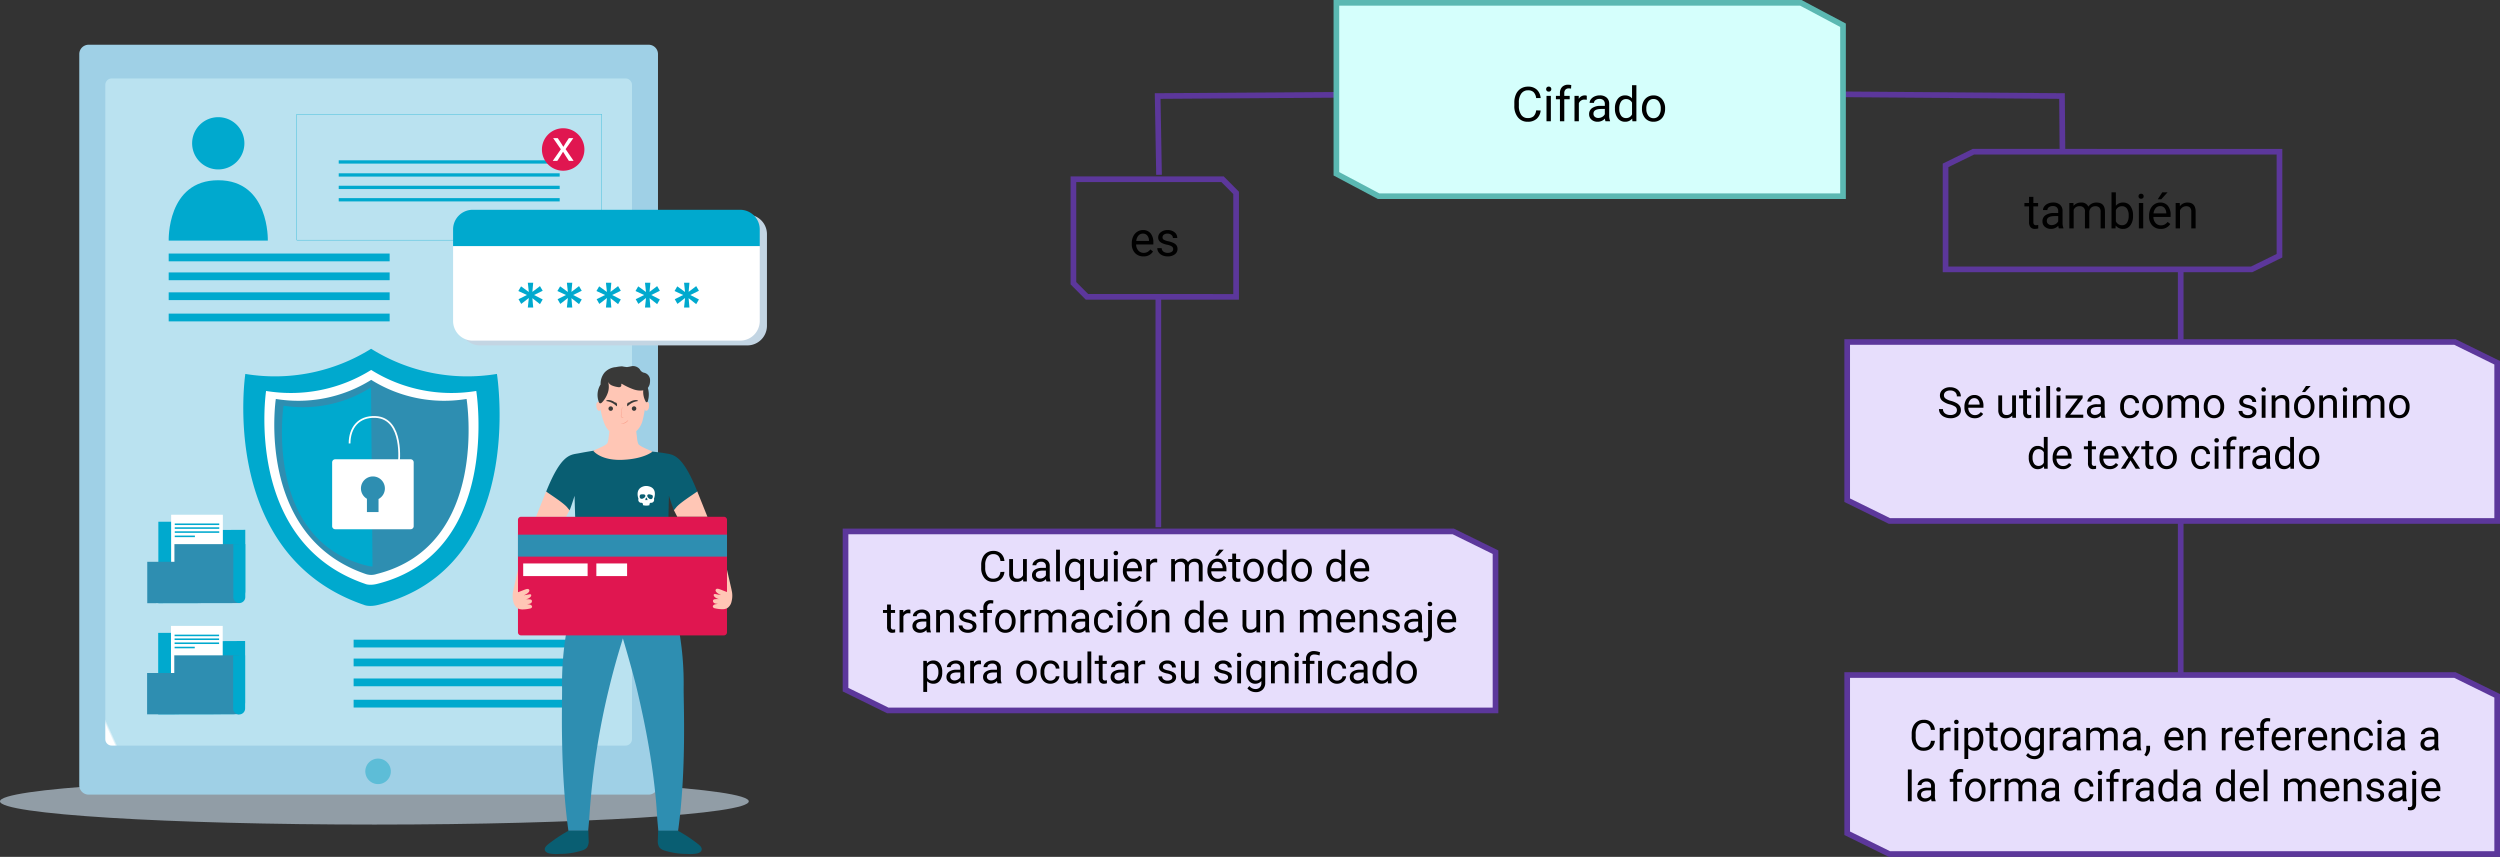 <svg xmlns="http://www.w3.org/2000/svg" xmlns:xlink="http://www.w3.org/1999/xlink" width="883.625" height="302.854" viewBox="0 0 883.625 302.854"><rect x="0" y="0" width="883.625" height="302.854" fill="#333333" stroke="none"/><defs><clipPath id="a"><rect width="883.625" height="302.854" fill="none"/></clipPath><clipPath id="c"><rect width="264.657" height="16.417" transform="translate(0 275.028)" fill="none"/></clipPath><clipPath id="d"><path d="M2.268,0H183.889a2.269,2.269,0,0,1,2.269,2.269V233.532a2.268,2.268,0,0,1-2.268,2.268H2.268A2.268,2.268,0,0,1,0,233.532V2.268A2.268,2.268,0,0,1,2.268,0Z" transform="translate(37.214 27.727)" fill="none"/></clipPath><linearGradient id="e" x1="0.011" y1="1.04" x2="0.014" y2="1.04" gradientUnits="objectBoundingBox"><stop offset="0" stop-color="#fff"/><stop offset="1" stop-color="#bae2f0"/></linearGradient><clipPath id="g"><rect width="9.103" height="3.149" transform="translate(215.569 152.67)" fill="none"/></clipPath><clipPath id="h"><rect width="30.283" height="2.162" transform="translate(204.873 205.448)" fill="none"/></clipPath><clipPath id="i"><rect width="108.386" height="46.249" transform="translate(162.694 75.834)" fill="none"/></clipPath></defs><g transform="translate(6198 8352)"><path d="M436.9,104.926V68.169l-4.791-4.822H379.4V100.1l4.792,4.822Z" transform="translate(-6198 -8352)" fill="none" stroke="#5c379b" stroke-miterlimit="10" stroke-width="2"/><path d="M4.889.166a3.924,3.924,0,0,1-2.972-1.2A4.452,4.452,0,0,1,.772-4.242v-.282a5.39,5.39,0,0,1,.51-2.386A3.982,3.982,0,0,1,2.71-8.554,3.59,3.59,0,0,1,4.7-9.147,3.364,3.364,0,0,1,7.421-7.994a5,5,0,0,1,.971,3.3v.639H2.308a3.193,3.193,0,0,0,.776,2.146,2.44,2.44,0,0,0,1.888.818A2.675,2.675,0,0,0,6.35-1.419a3.462,3.462,0,0,0,.988-.88l.938.73A3.772,3.772,0,0,1,4.889.166ZM4.7-7.886a2.048,2.048,0,0,0-1.561.677,3.288,3.288,0,0,0-.78,1.9h4.5v-.116a2.925,2.925,0,0,0-.631-1.814A1.928,1.928,0,0,0,4.7-7.886Zm10.7,5.5a1.131,1.131,0,0,0-.469-.967,4.514,4.514,0,0,0-1.635-.594,7.731,7.731,0,0,1-1.851-.6,2.633,2.633,0,0,1-1.013-.83A1.986,1.986,0,0,1,10.1-6.516a2.33,2.33,0,0,1,.934-1.868,3.647,3.647,0,0,1,2.386-.764,3.753,3.753,0,0,1,2.478.789,2.5,2.5,0,0,1,.95,2.017H15.307a1.386,1.386,0,0,0-.535-1.087,2.006,2.006,0,0,0-1.349-.457,2.1,2.1,0,0,0-1.312.365,1.15,1.15,0,0,0-.473.955.932.932,0,0,0,.44.838,5.413,5.413,0,0,0,1.59.54,8.283,8.283,0,0,1,1.864.614,2.718,2.718,0,0,1,1.058.859,2.112,2.112,0,0,1,.344,1.224,2.3,2.3,0,0,1-.963,1.93,4.039,4.039,0,0,1-2.5.726,4.523,4.523,0,0,1-1.909-.382,3.105,3.105,0,0,1-1.3-1.067,2.571,2.571,0,0,1-.469-1.482h1.536a1.59,1.59,0,0,0,.618,1.224,2.4,2.4,0,0,0,1.523.452,2.476,2.476,0,0,0,1.4-.353A1.084,1.084,0,0,0,15.4-2.382Z" transform="translate(-5798.743 -8261.541)"/><path d="M617.016,32.507l-207.84,1.44.48,27.84" transform="translate(-6198 -8352)" fill="none" stroke="#5c379b" stroke-miterlimit="10" stroke-width="2"/><path d="M542.136,32.507l186.678,1.44.162,19.92" transform="translate(-6198 -8352)" fill="none" stroke="#5c379b" stroke-miterlimit="10" stroke-width="2"/><path d="M687.66,95.208V58.451l9.834-4.822H805.679V90.386l-9.834,4.822Z" transform="translate(-6198 -8352)" fill="none" stroke="#5c379b" stroke-miterlimit="10" stroke-width="2"/><path d="M3.246-11.156v2.175H4.922v1.187H3.246v5.577a1.247,1.247,0,0,0,.224.81.943.943,0,0,0,.764.27,3.718,3.718,0,0,0,.73-.1V0A4.478,4.478,0,0,1,3.785.166,1.912,1.912,0,0,1,2.233-.457,2.675,2.675,0,0,1,1.71-2.225v-5.57H.075V-8.981H1.71v-2.175ZM12.26,0a3.226,3.226,0,0,1-.216-.946A3.426,3.426,0,0,1,9.488.166,3.17,3.17,0,0,1,7.309-.585,2.43,2.43,0,0,1,6.458-2.49,2.539,2.539,0,0,1,7.525-4.669a5.029,5.029,0,0,1,3-.776H12.02v-.706a1.725,1.725,0,0,0-.481-1.282,1.935,1.935,0,0,0-1.419-.477A2.239,2.239,0,0,0,8.741-7.5a1.223,1.223,0,0,0-.556,1H6.641a2.119,2.119,0,0,1,.477-1.3,3.258,3.258,0,0,1,1.295-.992,4.356,4.356,0,0,1,1.8-.365,3.551,3.551,0,0,1,2.432.776,2.8,2.8,0,0,1,.913,2.137V-2.1a5.054,5.054,0,0,0,.315,1.967V0ZM9.712-1.17a2.7,2.7,0,0,0,1.37-.374,2.259,2.259,0,0,0,.938-.971V-4.358h-1.2q-2.822,0-2.822,1.652a1.4,1.4,0,0,0,.481,1.129A1.85,1.85,0,0,0,9.712-1.17Zm7.695-7.811.042,1a3.317,3.317,0,0,1,2.665-1.162A2.568,2.568,0,0,1,22.678-7.7a3.4,3.4,0,0,1,1.166-1.046,3.445,3.445,0,0,1,1.7-.4q2.955,0,3,3.129V0H27.011V-5.927a2.062,2.062,0,0,0-.44-1.44,1.937,1.937,0,0,0-1.478-.477,2.036,2.036,0,0,0-1.419.51,2.071,2.071,0,0,0-.656,1.374V0H21.474V-5.885a1.713,1.713,0,0,0-1.917-1.959A2.055,2.055,0,0,0,17.49-6.558V0H15.954V-8.981Zm21.059,4.59a5.34,5.34,0,0,1-.946,3.308A3.024,3.024,0,0,1,34.979.166a3.131,3.131,0,0,1-2.631-1.2L32.273,0H30.862V-12.75H32.4v4.756a3.113,3.113,0,0,1,2.565-1.154,3.042,3.042,0,0,1,2.569,1.237,5.5,5.5,0,0,1,.934,3.387ZM36.93-4.565a4.15,4.15,0,0,0-.606-2.424,2.006,2.006,0,0,0-1.743-.855A2.255,2.255,0,0,0,32.4-6.433v3.885a2.318,2.318,0,0,0,2.2,1.411,2,2,0,0,0,1.718-.855A4.413,4.413,0,0,0,36.93-4.565ZM42.068,0H40.533V-8.981h1.536Zm-1.66-11.364a.917.917,0,0,1,.228-.631.857.857,0,0,1,.677-.257.87.87,0,0,1,.681.257.907.907,0,0,1,.232.631.877.877,0,0,1-.232.623.886.886,0,0,1-.681.249.872.872,0,0,1-.677-.249A.886.886,0,0,1,40.408-11.364ZM48.252.166a3.924,3.924,0,0,1-2.972-1.2,4.452,4.452,0,0,1-1.146-3.208v-.282a5.39,5.39,0,0,1,.51-2.386,3.982,3.982,0,0,1,1.428-1.644,3.59,3.59,0,0,1,1.988-.594,3.364,3.364,0,0,1,2.723,1.154,5,5,0,0,1,.971,3.3v.639H45.671a3.193,3.193,0,0,0,.776,2.146,2.44,2.44,0,0,0,1.888.818,2.675,2.675,0,0,0,1.378-.332A3.462,3.462,0,0,0,50.7-2.3l.938.73A3.772,3.772,0,0,1,48.252.166Zm-.191-8.052a2.048,2.048,0,0,0-1.561.677,3.288,3.288,0,0,0-.78,1.9h4.5v-.116a2.925,2.925,0,0,0-.631-1.814A1.928,1.928,0,0,0,48.062-7.886Zm.747-4.864h1.859l-2.225,2.44-1.237,0Zm6.176,3.769.05,1.129a3.273,3.273,0,0,1,2.689-1.295q2.847,0,2.872,3.212V0H59.06V-5.943a2.068,2.068,0,0,0-.444-1.436,1.78,1.78,0,0,0-1.357-.465,2.216,2.216,0,0,0-1.312.4,2.706,2.706,0,0,0-.88,1.046V0H53.532V-8.981Z" transform="translate(-5482.549 -8271.262)"/><path d="M0,0V81" transform="translate(-5788.583 -8246.653)" fill="none" stroke="#5c379b" stroke-width="2"/><path d="M651.414,69.347V8.927L636.493,1H472.346V61.421l14.922,7.926Z" transform="translate(-6198 -8352)" fill="#d5fffc"/><g transform="translate(-6198 -8352)"><g clip-path="url(#a)"><path d="M651.414,69.347V8.927L636.493,1H472.346V61.421l14.922,7.926Z" fill="none" stroke="#5bb8b2" stroke-miterlimit="10" stroke-width="2"/></g></g><path d="M10.293-3.835A4.447,4.447,0,0,1,8.878-.876,4.638,4.638,0,0,1,5.711.166,4.259,4.259,0,0,1,2.279-1.37,6.178,6.178,0,0,1,.988-5.479V-6.641A6.886,6.886,0,0,1,1.59-9.6,4.5,4.5,0,0,1,3.3-11.567a4.75,4.75,0,0,1,2.557-.685A4.367,4.367,0,0,1,8.94-11.177,4.5,4.5,0,0,1,10.293-8.2h-1.6a3.472,3.472,0,0,0-.9-2.1,2.725,2.725,0,0,0-1.938-.649,2.851,2.851,0,0,0-2.395,1.13A5.187,5.187,0,0,0,2.59-6.6v1.171A5.332,5.332,0,0,0,3.412-2.3a2.655,2.655,0,0,0,2.3,1.163,3.067,3.067,0,0,0,2.038-.6,3.34,3.34,0,0,0,.942-2.1ZM13.9,0H12.36V-8.981H13.9Zm-1.66-11.364a.917.917,0,0,1,.228-.631.857.857,0,0,1,.677-.257.87.87,0,0,1,.681.257.907.907,0,0,1,.232.631.877.877,0,0,1-.232.623.886.886,0,0,1-.681.249.872.872,0,0,1-.677-.249A.886.886,0,0,1,12.235-11.364ZM17.108,0V-7.794H15.688V-8.981h1.419V-9.9a3.058,3.058,0,0,1,.772-2.233,2.916,2.916,0,0,1,2.183-.789,4.055,4.055,0,0,1,1.054.14l-.083,1.238a4.41,4.41,0,0,0-.83-.075,1.5,1.5,0,0,0-1.154.437,1.773,1.773,0,0,0-.407,1.253v.949h1.917v1.187H18.644V0ZM26.6-7.6a4.6,4.6,0,0,0-.755-.058,2.024,2.024,0,0,0-2.05,1.287V0H22.254V-8.981h1.494l.025,1.038a2.391,2.391,0,0,1,2.142-1.2,1.569,1.569,0,0,1,.681.116ZM33.22,0A3.226,3.226,0,0,1,33-.946,3.426,3.426,0,0,1,30.447.166a3.17,3.17,0,0,1-2.179-.751,2.43,2.43,0,0,1-.851-1.905,2.539,2.539,0,0,1,1.067-2.179,5.029,5.029,0,0,1,3-.776h1.494v-.706A1.725,1.725,0,0,0,32.5-7.433a1.935,1.935,0,0,0-1.419-.477A2.239,2.239,0,0,0,29.7-7.5a1.223,1.223,0,0,0-.556,1H27.6a2.119,2.119,0,0,1,.477-1.3,3.258,3.258,0,0,1,1.295-.992,4.356,4.356,0,0,1,1.8-.365,3.551,3.551,0,0,1,2.432.776,2.8,2.8,0,0,1,.913,2.137V-2.1A5.054,5.054,0,0,0,34.83-.133V0ZM30.671-1.17a2.7,2.7,0,0,0,1.37-.374,2.259,2.259,0,0,0,.938-.971V-4.358h-1.2q-2.822,0-2.822,1.652a1.4,1.4,0,0,0,.481,1.129A1.85,1.85,0,0,0,30.671-1.17Zm5.877-3.4a5.261,5.261,0,0,1,.979-3.324,3.1,3.1,0,0,1,2.565-1.258,3.115,3.115,0,0,1,2.5,1.079V-12.75h1.536V0H42.716l-.075-.963A3.127,3.127,0,0,1,40.076.166a3.068,3.068,0,0,1-2.544-1.278,5.321,5.321,0,0,1-.984-3.337Zm1.536.174A3.984,3.984,0,0,0,38.715-2a2.039,2.039,0,0,0,1.743.863,2.24,2.24,0,0,0,2.133-1.312V-6.574a2.257,2.257,0,0,0-2.117-1.27,2.049,2.049,0,0,0-1.76.872A4.386,4.386,0,0,0,38.084-4.391ZM46.1-4.574a5.3,5.3,0,0,1,.519-2.374,3.87,3.87,0,0,1,1.444-1.627,3.932,3.932,0,0,1,2.113-.573,3.788,3.788,0,0,1,2.968,1.27A4.886,4.886,0,0,1,54.279-4.5v.108a5.351,5.351,0,0,1-.5,2.353A3.813,3.813,0,0,1,52.341-.415a3.977,3.977,0,0,1-2.146.581A3.778,3.778,0,0,1,47.236-1.1,4.861,4.861,0,0,1,46.1-4.466Zm1.544.183a3.842,3.842,0,0,0,.693,2.4,2.218,2.218,0,0,0,1.855.9A2.2,2.2,0,0,0,52.054-2a4.2,4.2,0,0,0,.689-2.569,3.836,3.836,0,0,0-.7-2.395,2.23,2.23,0,0,0-1.864-.917,2.205,2.205,0,0,0-1.834.9A4.17,4.17,0,0,0,47.646-4.391Z" transform="translate(-5663.748 -8309.131)"/><g transform="translate(-6198 -8352)"><g clip-path="url(#a)"><g opacity="0.65" style="mix-blend-mode:multiply;isolation:isolate"><g clip-path="url(#c)"><path d="M264.657,283.237c0,4.533-59.245,8.209-132.328,8.209S0,287.77,0,283.237s59.246-8.209,132.329-8.209,132.328,3.676,132.328,8.209" fill="#c3d5e3"/></g></g><path d="M229.258,280.861H31.329a3.31,3.31,0,0,1-3.31-3.31V19.122a3.31,3.31,0,0,1,3.31-3.31H229.258a3.311,3.311,0,0,1,3.31,3.31V277.551a3.311,3.311,0,0,1-3.31,3.31" fill="#9fd0e6"/></g></g><g transform="translate(-6198 -8352)"><g clip-path="url(#d)"><rect width="266.192" height="291.248" transform="translate(-50.651 67.013) rotate(-24.09)" fill="url(#e)"/></g></g><g transform="translate(-6198 -8352)"><g clip-path="url(#a)"><path d="M138.139,272.634a4.509,4.509,0,1,1-4.509-4.509,4.509,4.509,0,0,1,4.509,4.509" fill="#5dbdd7"/><path d="M59.626,85.046H94.659s.648-21.325-17.517-21.338c-18.216-.014-17.516,21.338-17.516,21.338" fill="#00a9ce"/><path d="M86.378,50.65a9.236,9.236,0,1,1-9.236-9.236,9.236,9.236,0,0,1,9.236,9.236" fill="#00a9ce"/><rect width="78.1" height="2.746" transform="translate(59.623 89.616)" fill="#00a9ce"/><rect width="78.1" height="2.746" transform="translate(59.623 96.291)" fill="#00a9ce"/><rect width="78.1" height="2.746" transform="translate(59.623 103.328)" fill="#00a9ce"/><rect width="78.1" height="2.746" transform="translate(59.623 110.846)" fill="#00a9ce"/><rect width="78.1" height="2.746" transform="translate(124.986 226.099)" fill="#00a9ce"/><rect width="78.1" height="2.746" transform="translate(124.986 232.773)" fill="#00a9ce"/><rect width="78.1" height="2.746" transform="translate(124.986 239.811)" fill="#00a9ce"/><rect width="78.1" height="2.746" transform="translate(124.986 247.329)" fill="#00a9ce"/><path d="M131.173,123.273a64.141,64.141,0,0,1-44.465,8.894s-9.685,63.958,41.921,81.622c0,0,1.7.846,5.088,0,52.914-13.239,41.921-81.622,41.921-81.622a64.141,64.141,0,0,1-44.465-8.894" fill="#00a9ce"/><path d="M131.192,130.755a53.583,53.583,0,0,1-37.145,7.429s-8.091,53.43,35.02,68.186c0,0,1.422.708,4.25,0,44.2-11.059,35.02-68.186,35.02-68.186a53.583,53.583,0,0,1-37.145-7.429" fill="#fff"/><path d="M131.2,134.266a48.629,48.629,0,0,1-33.709,6.742s-7.343,48.488,31.781,61.879a6,6,0,0,0,3.857,0c40.115-10.036,31.781-61.879,31.781-61.879a48.631,48.631,0,0,1-33.71-6.742" fill="#2e8eb1"/><path d="M131.663,200.23a8.481,8.481,0,0,1-1.7-.241c-36.955-8.876-29.743-56.6-29.743-56.6a44.693,44.693,0,0,0,30.923-6.488Z" fill="#00a9ce"/><path d="M145.133,187.06H118.481a1.09,1.09,0,0,1-1.086-1.086V163.419a1.09,1.09,0,0,1,1.086-1.086h26.652a1.09,1.09,0,0,1,1.086,1.086v22.555a1.09,1.09,0,0,1-1.086,1.086" fill="#fff"/><path d="M140.945,163.891s1.984-16.068-8.255-16.517c-5.964-.262-9.133,3.807-9.133,9.378" fill="none" stroke="#fff" stroke-miterlimit="10" stroke-width="0.624"/><path d="M136.037,172.634a4.23,4.23,0,1,0-6.346,3.658v4.7h4.1v-4.618a4.228,4.228,0,0,0,2.249-3.737" fill="#2e8eb1"/><path d="M55.967,213.193l26.556-.051a4.249,4.249,0,0,0,4.17-4.249V187.267l-21.21.115V184.4H55.967v28.792Z" fill="#00a9ce"/><rect width="18.288" height="20.782" transform="translate(60.486 181.935)" fill="#fff"/><path d="M84.579,213.146l-.029-20.82h-22.9v6.249H52.045v14.618" fill="#2e8eb1"/><path d="M86.694,192.326v18.753a2.115,2.115,0,0,1-4.229,0V192.326Z" fill="#00a9ce"/><rect width="15.726" height="0.553" transform="translate(61.767 185.024)" fill="#00a9ce"/><rect width="15.726" height="0.553" transform="translate(61.767 186.369)" fill="#00a9ce"/><rect width="15.726" height="0.553" transform="translate(61.767 187.785)" fill="#00a9ce"/><rect width="7.123" height="0.553" transform="translate(61.767 189.299)" fill="#00a9ce"/><path d="M55.91,252.483l26.556-.051a4.251,4.251,0,0,0,4.171-4.249V226.557l-21.211.115v-2.981H55.91v28.792Z" fill="#00a9ce"/><rect width="18.288" height="20.782" transform="translate(60.43 221.225)" fill="#fff"/><path d="M84.523,252.436l-.029-20.82H61.6v6.249H51.989v14.618" fill="#2e8eb1"/><path d="M86.637,231.616v18.752a2.115,2.115,0,1,1-4.229,0V231.616Z" fill="#00a9ce"/><rect width="15.727" height="0.553" transform="translate(61.71 224.314)" fill="#00a9ce"/><rect width="15.727" height="0.553" transform="translate(61.71 225.658)" fill="#00a9ce"/><rect width="15.727" height="0.553" transform="translate(61.71 227.076)" fill="#00a9ce"/><rect width="7.123" height="0.553" transform="translate(61.711 228.589)" fill="#00a9ce"/><rect width="107.699" height="44.511" transform="translate(104.921 40.359)" fill="none" stroke="#00a9ce" stroke-miterlimit="10" stroke-width="0.109"/><rect width="78.1" height="1.165" transform="translate(119.721 56.661)" fill="#00a9ce"/><rect width="78.1" height="1.165" transform="translate(119.721 61.25)" fill="#00a9ce"/><rect width="78.1" height="1.165" transform="translate(119.721 65.654)" fill="#00a9ce"/><rect width="78.1" height="1.165" transform="translate(119.721 70.026)" fill="#00a9ce"/><path d="M206.559,52.837a7.506,7.506,0,1,1-7.506-7.506,7.506,7.506,0,0,1,7.506,7.506" fill="#e01650"/><path d="M197.133,48.815l1.147,1.729c.3.448.549.864.815,1.313h.05c.265-.482.531-.9.8-1.33l1.13-1.712h1.58l-2.743,3.89,2.826,4.155h-1.663l-1.179-1.812c-.316-.465-.582-.914-.865-1.4h-.033c-.266.482-.549.915-.848,1.4l-1.164,1.812h-1.612l2.859-4.1-2.725-3.94Z" fill="#fff"/><path d="M246.452,173.7l3.593,8.957H239.39l-1.2-2.325s.233-4.411,3.594-6,4.667-.628,4.667-.628" fill="#ffc6b5"/><path d="M193.038,173.7l-3.593,8.957H200.1l1.2-2.325s-.233-4.411-3.594-6-4.667-.628-4.667-.628" fill="#ffc6b5"/><path d="M241.635,243.111a107.691,107.691,0,0,0-6.209-37.663l-8.977.788a123.664,123.664,0,0,1-21.577-.788,107.69,107.69,0,0,0-6.208,37.663c.073,5.04-.793,28.682,2.239,50.543h6.983l.364-3.951a262.823,262.823,0,0,1,7.054-46.6q1.69-6.957,3.748-13.815l1.1-3.651c1.341,4.461,3.533,12.179,4.756,17.093,3.636,15.1,6.616,31.471,7.416,46.977l.364,3.951h6.983c3.033-21.861,1.894-45.5,1.967-50.543" fill="#2e8eb1"/><path d="M239.668,293.653a52.373,52.373,0,0,1,7.364,4.92c.524.465,1.083,1.063.982,1.757-.107.735-.9,1.152-1.627,1.32a12.85,12.85,0,0,1-3.484.162,25.756,25.756,0,0,1-8.284-1.281,3.5,3.5,0,0,1-1.53-.983,4.089,4.089,0,0,1-.564-2.7q.041-1.6.08-3.2" fill="#095e72"/><path d="M200.9,293.653a52.383,52.383,0,0,0-7.365,4.92c-.523.465-1.082,1.063-.981,1.757.107.735.9,1.152,1.627,1.32a12.85,12.85,0,0,0,3.484.162,25.76,25.76,0,0,0,8.284-1.281,3.507,3.507,0,0,0,1.53-.983,4.094,4.094,0,0,0,.564-2.7l-.081-3.2" fill="#095e72"/><path d="M230.937,206.029a10.976,10.976,0,0,0,6.93,8.333c.047.014.023.094-.026.075-3.528-1.188-6.669-4.862-6.9-8.408" fill="#00a9ce"/><path d="M209.628,206.041a10.785,10.785,0,0,1-6.977,8.4.04.04,0,0,1-.027-.075,11.415,11.415,0,0,0,7-8.321" fill="#00a9ce"/><path d="M203.083,175.234s-1.283,4.109-1.766,5.129l-.872-1.072c-1.452-1.669-5.606-4.251-7.389-5.56,5.423-13.506,8.634-12.949,11.619-13.535,1.57-.309,3.409-.626,5-.871,10.042-1.544,25.16.837,25.16.837,2.984.587,6.2.03,11.619,13.536-1.784,1.308-5.938,3.891-7.39,5.559l-.871,1.073c-.483-1.02-1.767-5.129-1.767-5.129l-.021.991c-.21,9.589-.4,18.187-.607,27.776-.013.611-.1,1.341-.641,1.621,0,0-4.787.916-16.1.916,0,0-14.077-.076-14.6-1.29a3,3,0,0,1-.238-1.06l-.3-6.564q-.193-4.279-.388-8.558c-.239-5.3-.453-13.8-.453-13.8" fill="#095e72"/><path d="M224.532,149.714q.312,2.5.626,5a7.705,7.705,0,0,0,.452,2.2c.46.873,4.27,2.3,5.017,2.716,0,0-2.987,2.6-10.68,2.9s-10.273-3.207-10.273-3.207c.747-.418,4.557-1.843,5.017-2.716a7.671,7.671,0,0,0,.452-2.2q.313-2.5.626-5" fill="#ffc6b5"/><path d="M228.205,135.482c.615,3.332-.26,10.039-.975,12.69a8.3,8.3,0,0,1-1.3,3.064,7.172,7.172,0,0,1-9.5,1.966,6.99,6.99,0,0,1-2.66-3.14,22.479,22.479,0,0,1-1.643-10.564s-.4-9.356,9.17-9.356c0,0,5.875-.225,6.9,5.34" fill="#ffc6b5"/><path d="M212.307,144.953a.69.69,0,0,1-.965.064,1.553,1.553,0,0,1-.479-.948,4.5,4.5,0,0,1-.078-1.056A1.156,1.156,0,0,1,211,142.3a.655.655,0,0,1,1.148.35Z" fill="#ffc6b5"/><path d="M227.846,142.846c.078-.24.236-.715.478-.789a1.061,1.061,0,0,1,.887.227,1.148,1.148,0,0,1,.216.714,4.5,4.5,0,0,1-.079,1.056,1.552,1.552,0,0,1-.478.948.691.691,0,0,1-.965-.064,3.175,3.175,0,0,1-.059-2.092" fill="#ffc6b5"/><path d="M214.941,134.95a6.519,6.519,0,0,1-.094,3.841,9.473,9.473,0,0,1-1.968,3.337c-.238.27-.607.551-.921.376a.781.781,0,0,1-.3-.427,6.933,6.933,0,0,1,.62-6.191,6.224,6.224,0,0,1,1.448-4.259,6.019,6.019,0,0,1,4-1.874,13.716,13.716,0,0,1,2.134-.275,15.393,15.393,0,0,0,1.734.265,18.035,18.035,0,0,0,1.8-.339,3.1,3.1,0,0,1,2.756,1.141,2.208,2.208,0,0,0,1.669,1.235,2.673,2.673,0,0,1,1.945,2.488v.29c0,4.408-4.347,3.587-5.755,3.089a23.474,23.474,0,0,1-4.29-2.031c-.2.167-.076.488-.131.74a.7.7,0,0,1-.564.484,2.033,2.033,0,0,1-.779-.049,8.145,8.145,0,0,1-1.948-.545,2.475,2.475,0,0,1-1.355-1.3" fill="#393938"/><g style="mix-blend-mode:multiply;isolation:isolate"><g clip-path="url(#g)"><path d="M224.672,152.67a7.023,7.023,0,0,1-9.1,0s.583,3.119,4.662,3.148c3.935.029,4.441-3.148,4.441-3.148" fill="#ffc6b5"/></g></g><path d="M227.4,137.512a7.1,7.1,0,0,0,.762,4.318c.082.154.193.321.365.346a.4.4,0,0,0,.37-.2,1.152,1.152,0,0,0,.133-.422,7.84,7.84,0,0,0-.083-4.518.748.748,0,0,0-.183-.281.579.579,0,0,0-.366-.117,1.033,1.033,0,0,0-1.012,1.026" fill="#393938"/><g opacity="0.48" style="mix-blend-mode:multiply;isolation:isolate"><g clip-path="url(#h)"><path d="M235.156,205.589a129.806,129.806,0,0,1-15.4.916c-5.98-.206-13.039-.21-14.883-1.057a54.8,54.8,0,0,0,30.284.141" fill="#2e8eb1"/></g></g><path d="M216.656,144.419a.794.794,0,1,1-.794-.794.795.795,0,0,1,.794.794" fill="#393938"/><path d="M223.318,144.406a.794.794,0,1,0,.794-.794.794.794,0,0,0-.794.794" fill="#393938"/><path d="M219.957,144a17.325,17.325,0,0,0-.32,2.084,6.9,6.9,0,0,0-.071,1.043c.059.463.624.381.82.52-.309.056-.87-.1-.92-.5a7.051,7.051,0,0,1,.085-1.068,17.118,17.118,0,0,1,.353-2.1.029.029,0,1,1,.053.025" fill="#f4816b"/><path d="M222.026,148.574a2.819,2.819,0,0,1-2.626,1.171,3.5,3.5,0,0,0,2.573-1.212.034.034,0,0,1,.053.041" fill="#f4816b"/><path d="M218.01,143.536a1.154,1.154,0,0,0-.215-1.23l-.1.1-.247-.258-.122.078a3.824,3.824,0,0,0-2.167-.826,1.248,1.248,0,0,0-.949.257.429.429,0,0,0,.252.133,5.955,5.955,0,0,1,3.43,1.773s.082.047.113-.029" fill="#393938"/><path d="M221.733,143.543a1.152,1.152,0,0,1,.215-1.23l.1.1.247-.258.122.078a3.814,3.814,0,0,1,2.167-.826,1.248,1.248,0,0,1,.949.257.429.429,0,0,1-.252.133,5.949,5.949,0,0,0-3.43,1.773s-.082.047-.113-.029" fill="#393938"/><path d="M255.868,224.578H184.16a1.09,1.09,0,0,1-1.086-1.086V183.741a1.089,1.089,0,0,1,1.086-1.086h71.708a1.089,1.089,0,0,1,1.086,1.086v39.751a1.09,1.09,0,0,1-1.086,1.086" fill="#e01650"/><rect width="73.881" height="7.762" transform="translate(183.073 188.976)" fill="#2e8eb1"/><rect width="22.772" height="4.462" transform="translate(184.922 199.154)" fill="#fff"/><rect width="10.863" height="4.462" transform="translate(210.781 199.154)" fill="#fff"/><path d="M258.576,208.529l.012,0-1.633-7.145v6.867h0v1c-.868-.295-1.837-.732-2.705-1.027-.423-.144-.984-.247-1.239.12-.282.406.112.938.51,1.231a6.354,6.354,0,0,0,1.367.767l-1.983-.355a.69.69,0,0,0-.49.034c-.319.2-.108.705.172.958a3.207,3.207,0,0,0,1.687.788,7.891,7.891,0,0,0-1.529.013,1.044,1.044,0,0,0-.512.154c-.382.276-.239.928.148,1.2a2.235,2.235,0,0,0,1.363.252c-.368.16-.79.144-1.169.275s-.732.531-.581.9a.96.96,0,0,0,.732.456,11.81,11.81,0,0,0,2.285.3,3.823,3.823,0,0,0,2.036-.374,3.658,3.658,0,0,0,1.507-2.285,8.071,8.071,0,0,0,.019-4.132" fill="#ffc6b5"/><path d="M187.446,213.736c-.378-.132-.8-.115-1.168-.275a2.236,2.236,0,0,0,1.363-.252c.387-.268.529-.92.148-1.2a1.034,1.034,0,0,0-.513-.154,7.89,7.89,0,0,0-1.529-.013,3.2,3.2,0,0,0,1.687-.788c.281-.253.492-.757.173-.958a.691.691,0,0,0-.49-.034l-1.984.355a6.362,6.362,0,0,0,1.368-.767c.4-.293.791-.825.51-1.231-.255-.368-.816-.264-1.24-.12-.868.3-1.836.732-2.7,1.027v-1h0v-6.867l-1.633,7.145.011,0a8.06,8.06,0,0,0,.02,4.132,3.654,3.654,0,0,0,1.506,2.284,3.818,3.818,0,0,0,2.036.375,11.888,11.888,0,0,0,2.286-.3.958.958,0,0,0,.732-.457c.151-.371-.2-.77-.582-.9" fill="#ffc6b5"/><path d="M229.333,171.893c3.287.786,1.8,4.416,1.8,4.416a1.041,1.041,0,0,1-1.176,1.392.641.641,0,0,0-.36.84,3.641,3.641,0,0,1-1.152.168,4.557,4.557,0,0,1-1.232-.168.641.641,0,0,0-.36-.84,1.04,1.04,0,0,1-1.176-1.392s-1.44-3.456,1.8-4.416a3.557,3.557,0,0,1,1.856,0" fill="#fff"/><path d="M228.828,175a.581.581,0,0,1,.387-.272,1.277,1.277,0,0,1,.488.026,4.97,4.97,0,0,1,.564.147.743.743,0,0,1,.374.219.648.648,0,0,1,.1.432,1.184,1.184,0,0,1-.139.529.709.709,0,0,1-.417.339,1.05,1.05,0,0,1-.9-.325,1.229,1.229,0,0,1-.509-.8,1.01,1.01,0,0,1,.047-.3" fill="#095e72"/><path d="M228.1,175.148a.58.58,0,0,0-.318-.35,1.289,1.289,0,0,0-.482-.081,4.734,4.734,0,0,0-.583.021.743.743,0,0,0-.413.132.654.654,0,0,0-.193.4,1.175,1.175,0,0,0,.02.547.71.71,0,0,0,.333.421,1.047,1.047,0,0,0,.947-.121,1.226,1.226,0,0,0,.67-.668,1.023,1.023,0,0,0,.019-.3" fill="#095e72"/><path d="M228.471,175.878a.318.318,0,0,1,.1.084,1.588,1.588,0,0,1,.263.591.245.245,0,0,1-.021.217.118.118,0,0,1-.132.013.53.53,0,0,0-.131-.051.33.33,0,0,0-.151.037.215.215,0,0,1-.234-.017.276.276,0,0,1-.065-.2.744.744,0,0,1,.053-.216,2.586,2.586,0,0,1,.171-.36s.091-.126.151-.1" fill="#095e72"/><g style="mix-blend-mode:multiply;isolation:isolate"><g clip-path="url(#i)"><path d="M264.136,75.834h-94.5a6.943,6.943,0,0,0-6.943,6.944v32.361a6.943,6.943,0,0,0,6.943,6.944h94.5a6.943,6.943,0,0,0,6.944-6.944V82.778a6.943,6.943,0,0,0-6.944-6.944" fill="#c3d5e3"/></g></g><path d="M268.53,87.026V81.092a6.944,6.944,0,0,0-6.944-6.944h-94.5a6.944,6.944,0,0,0-6.944,6.944v5.934Z" fill="#00a9ce"/><path d="M160.144,87.026v26.426a6.945,6.945,0,0,0,6.944,6.945h94.5a6.945,6.945,0,0,0,6.944-6.945V87.026Z" fill="#fff"/><path d="M186.56,99.928h1.9l-.285,3.236,2.679-2.039.96,1.648-3.046,1.493,3.046,1.576-.96,1.66-2.679-2.11.285,3.294h-1.9l.356-3.353-2.691,2.086-.948-1.66,2.963-1.493-3.034-1.41.96-1.647,2.738,1.99Z" fill="#00a9ce"/><path d="M200.365,99.928h1.9l-.285,3.236,2.679-2.039.96,1.648-3.046,1.493,3.046,1.576-.96,1.66-2.679-2.11.285,3.294h-1.9l.356-3.353-2.691,2.086-.947-1.66,2.962-1.493-3.034-1.41.96-1.647,2.738,1.99Z" fill="#00a9ce"/><path d="M214.169,99.928h1.9l-.285,3.236,2.679-2.039.96,1.648-3.046,1.493,3.046,1.576-.96,1.66-2.679-2.11.285,3.294h-1.9l.356-3.353-2.691,2.086-.948-1.66,2.963-1.493-3.034-1.41.96-1.647,2.738,1.99Z" fill="#00a9ce"/><path d="M227.974,99.928h1.9l-.285,3.236,2.679-2.039.96,1.648-3.046,1.493,3.046,1.576-.96,1.66-2.679-2.11.285,3.294h-1.9l.356-3.353-2.691,2.086-.947-1.66,2.962-1.493-3.034-1.41.96-1.647,2.738,1.99Z" fill="#00a9ce"/><path d="M241.779,99.928h1.9l-.285,3.236,2.679-2.039.96,1.648-3.046,1.493,3.046,1.576-.96,1.66-2.679-2.11.285,3.294h-1.9l.356-3.353-2.691,2.086-.948-1.66,2.963-1.493-3.035-1.41.961-1.647,2.737,1.99Z" fill="#00a9ce"/><path d="M528.59,251.094V195.176l-14.921-7.336H298.854v55.919l14.922,7.335Z" fill="#e7defc"/><path d="M528.59,251.094V195.176l-14.921-7.336H298.854v55.919l14.922,7.335Z" fill="none" stroke="#5c379b" stroke-miterlimit="10" stroke-width="2"/></g></g><path d="M9.082-3.384A3.923,3.923,0,0,1,7.833-.773,4.093,4.093,0,0,1,5.039.146,3.758,3.758,0,0,1,2.01-1.208,5.451,5.451,0,0,1,.872-4.834V-5.859A6.076,6.076,0,0,1,1.4-8.474a3.966,3.966,0,0,1,1.505-1.732,4.191,4.191,0,0,1,2.256-.6,3.853,3.853,0,0,1,2.725.948A3.971,3.971,0,0,1,9.082-7.236H7.668a3.064,3.064,0,0,0-.795-1.851,2.4,2.4,0,0,0-1.71-.573,2.516,2.516,0,0,0-2.113,1,4.577,4.577,0,0,0-.765,2.837v1.034A4.7,4.7,0,0,0,3.01-2.03,2.343,2.343,0,0,0,5.039-1a2.706,2.706,0,0,0,1.8-.531,2.947,2.947,0,0,0,.831-1.849Zm6.6,2.6a2.878,2.878,0,0,1-2.322.93,2.464,2.464,0,0,1-1.93-.736,3.186,3.186,0,0,1-.67-2.179V-7.925h1.355v5.12q0,1.8,1.465,1.8a2.028,2.028,0,0,0,2.065-1.157V-7.925H17V0H15.71ZM23.95,0a2.846,2.846,0,0,1-.19-.835A3.023,3.023,0,0,1,21.5.146a2.8,2.8,0,0,1-1.923-.663A2.145,2.145,0,0,1,18.831-2.2a2.24,2.24,0,0,1,.941-1.923A4.437,4.437,0,0,1,22.419-4.8h1.318v-.623a1.522,1.522,0,0,0-.425-1.132,1.707,1.707,0,0,0-1.252-.421,1.976,1.976,0,0,0-1.216.366,1.079,1.079,0,0,0-.491.886H18.992a1.87,1.87,0,0,1,.421-1.146,2.874,2.874,0,0,1,1.143-.875,3.844,3.844,0,0,1,1.586-.322,3.133,3.133,0,0,1,2.146.685A2.47,2.47,0,0,1,25.093-5.5v3.647a4.459,4.459,0,0,0,.278,1.736V0ZM21.7-1.033a2.381,2.381,0,0,0,1.208-.33,1.994,1.994,0,0,0,.828-.857V-3.845H22.676q-2.49,0-2.49,1.458a1.234,1.234,0,0,0,.425,1A1.633,1.633,0,0,0,21.7-1.033ZM28.689,0H27.334V-11.25h1.355Zm1.838-4.028a4.651,4.651,0,0,1,.857-2.955,2.777,2.777,0,0,1,2.3-1.088,2.775,2.775,0,0,1,2.219.945l.059-.8h1.245V3.047H35.852V-.732a2.844,2.844,0,0,1-2.183.879A2.733,2.733,0,0,1,31.381-.97a4.755,4.755,0,0,1-.853-2.963Zm1.355.154a3.526,3.526,0,0,0,.575,2.139,1.829,1.829,0,0,0,1.549.776,2.029,2.029,0,0,0,1.846-1.069V-5.911a2.035,2.035,0,0,0-1.831-1.047,1.843,1.843,0,0,0-1.56.78A3.838,3.838,0,0,0,31.882-3.875ZM44.275-.784a2.878,2.878,0,0,1-2.322.93,2.464,2.464,0,0,1-1.93-.736,3.186,3.186,0,0,1-.67-2.179V-7.925h1.355v5.12q0,1.8,1.465,1.8a2.028,2.028,0,0,0,2.065-1.157V-7.925h1.355V0H44.3ZM49.124,0H47.769V-7.925h1.355ZM47.659-10.027a.809.809,0,0,1,.2-.557.756.756,0,0,1,.6-.227.768.768,0,0,1,.6.227.8.8,0,0,1,.205.557.774.774,0,0,1-.205.549.782.782,0,0,1-.6.22.77.77,0,0,1-.6-.22A.782.782,0,0,1,47.659-10.027ZM54.58.146A3.463,3.463,0,0,1,51.958-.912a3.928,3.928,0,0,1-1.011-2.831v-.249A4.756,4.756,0,0,1,51.4-6.1a3.514,3.514,0,0,1,1.26-1.45,3.167,3.167,0,0,1,1.754-.524,2.968,2.968,0,0,1,2.4,1.018,4.408,4.408,0,0,1,.857,2.915v.564H52.3a2.817,2.817,0,0,0,.685,1.893,2.153,2.153,0,0,0,1.666.721,2.36,2.36,0,0,0,1.216-.293,3.055,3.055,0,0,0,.872-.776l.828.645A3.328,3.328,0,0,1,54.58.146Zm-.168-7.1a1.807,1.807,0,0,0-1.377.6,2.9,2.9,0,0,0-.688,1.674h3.97v-.1a2.581,2.581,0,0,0-.557-1.6A1.7,1.7,0,0,0,54.412-6.958Zm8.657.249A4.061,4.061,0,0,0,62.4-6.76a1.786,1.786,0,0,0-1.809,1.135V0H59.238V-7.925h1.318l.022.916a2.11,2.11,0,0,1,1.89-1.062,1.384,1.384,0,0,1,.6.1ZM69.3-7.925l.037.879a2.927,2.927,0,0,1,2.351-1.025A2.266,2.266,0,0,1,73.953-6.8a3,3,0,0,1,1.029-.923,3.039,3.039,0,0,1,1.5-.352q2.607,0,2.651,2.761V0H77.776V-5.229A1.82,1.82,0,0,0,77.388-6.5a1.71,1.71,0,0,0-1.3-.421,1.8,1.8,0,0,0-1.252.45,1.827,1.827,0,0,0-.579,1.212V0H72.891V-5.193A1.512,1.512,0,0,0,71.2-6.921a1.813,1.813,0,0,0-1.824,1.135V0H68.02V-7.925ZM84.463.146A3.463,3.463,0,0,1,81.841-.912,3.928,3.928,0,0,1,80.83-3.743v-.249a4.756,4.756,0,0,1,.45-2.106,3.514,3.514,0,0,1,1.26-1.45,3.167,3.167,0,0,1,1.754-.524,2.968,2.968,0,0,1,2.4,1.018,4.408,4.408,0,0,1,.857,2.915v.564H82.185a2.817,2.817,0,0,0,.685,1.893,2.153,2.153,0,0,0,1.666.721,2.36,2.36,0,0,0,1.216-.293,3.055,3.055,0,0,0,.872-.776l.828.645A3.328,3.328,0,0,1,84.463.146Zm-.168-7.1a1.807,1.807,0,0,0-1.377.6,2.9,2.9,0,0,0-.688,1.674H86.2v-.1a2.581,2.581,0,0,0-.557-1.6A1.7,1.7,0,0,0,84.294-6.958Zm.659-4.292h1.641L84.631-9.1l-1.091,0Zm6.006,1.406v1.919h1.479v1.047H90.959v4.921a1.1,1.1,0,0,0,.2.715A.832.832,0,0,0,91.831-1a3.281,3.281,0,0,0,.645-.088V0a3.951,3.951,0,0,1-1.04.146A1.687,1.687,0,0,1,90.066-.4a2.36,2.36,0,0,1-.461-1.56V-6.877H88.162V-7.925H89.6V-9.844Zm2.556,5.808a4.681,4.681,0,0,1,.458-2.095,3.415,3.415,0,0,1,1.274-1.436,3.469,3.469,0,0,1,1.864-.505A3.342,3.342,0,0,1,99.73-6.951a4.311,4.311,0,0,1,1,2.981v.1a4.722,4.722,0,0,1-.443,2.076A3.365,3.365,0,0,1,99.02-.366a3.509,3.509,0,0,1-1.893.513A3.334,3.334,0,0,1,94.515-.974a4.29,4.29,0,0,1-1-2.966Zm1.362.161a3.39,3.39,0,0,0,.612,2.117,1.957,1.957,0,0,0,1.637.8,1.945,1.945,0,0,0,1.641-.809,3.707,3.707,0,0,0,.608-2.267,3.384,3.384,0,0,0-.619-2.113,1.968,1.968,0,0,0-1.644-.809,1.946,1.946,0,0,0-1.619.8A3.68,3.68,0,0,0,94.878-3.875Zm7.222-.154a4.642,4.642,0,0,1,.864-2.933,2.733,2.733,0,0,1,2.263-1.11,2.748,2.748,0,0,1,2.2.952V-11.25h1.355V0h-1.245l-.066-.85a2.759,2.759,0,0,1-2.263,1,2.707,2.707,0,0,1-2.245-1.128,4.7,4.7,0,0,1-.868-2.944Zm1.355.154a3.515,3.515,0,0,0,.557,2.109A1.8,1.8,0,0,0,105.549-1a1.977,1.977,0,0,0,1.882-1.157V-5.8a1.992,1.992,0,0,0-1.868-1.121,1.808,1.808,0,0,0-1.553.769A3.87,3.87,0,0,0,103.455-3.875Zm7.075-.161a4.681,4.681,0,0,1,.458-2.095,3.415,3.415,0,0,1,1.274-1.436,3.469,3.469,0,0,1,1.864-.505,3.342,3.342,0,0,1,2.618,1.121,4.311,4.311,0,0,1,1,2.981v.1A4.722,4.722,0,0,1,117.3-1.8a3.365,3.365,0,0,1-1.267,1.432,3.509,3.509,0,0,1-1.893.513A3.334,3.334,0,0,1,111.53-.974a4.29,4.29,0,0,1-1-2.966Zm1.362.161a3.39,3.39,0,0,0,.612,2.117,1.957,1.957,0,0,0,1.637.8,1.945,1.945,0,0,0,1.641-.809,3.707,3.707,0,0,0,.608-2.267,3.384,3.384,0,0,0-.619-2.113,1.968,1.968,0,0,0-1.644-.809,1.946,1.946,0,0,0-1.619.8A3.68,3.68,0,0,0,111.892-3.875Zm10.935-.154a4.642,4.642,0,0,1,.864-2.933,2.733,2.733,0,0,1,2.263-1.11,2.748,2.748,0,0,1,2.2.952V-11.25h1.355V0h-1.245L128.2-.85a2.759,2.759,0,0,1-2.263,1A2.707,2.707,0,0,1,123.7-.981a4.7,4.7,0,0,1-.868-2.944Zm1.355.154a3.515,3.515,0,0,0,.557,2.109A1.8,1.8,0,0,0,126.277-1a1.977,1.977,0,0,0,1.882-1.157V-5.8a1.992,1.992,0,0,0-1.868-1.121,1.808,1.808,0,0,0-1.553.769A3.87,3.87,0,0,0,124.182-3.875ZM134.9.146a3.463,3.463,0,0,1-2.622-1.058,3.928,3.928,0,0,1-1.011-2.831v-.249a4.756,4.756,0,0,1,.45-2.106,3.514,3.514,0,0,1,1.26-1.45,3.167,3.167,0,0,1,1.754-.524,2.968,2.968,0,0,1,2.4,1.018A4.408,4.408,0,0,1,138-4.138v.564h-5.369a2.817,2.817,0,0,0,.685,1.893,2.153,2.153,0,0,0,1.666.721,2.36,2.36,0,0,0,1.216-.293,3.055,3.055,0,0,0,.872-.776l.828.645A3.328,3.328,0,0,1,134.9.146Zm-.168-7.1a1.807,1.807,0,0,0-1.377.6,2.9,2.9,0,0,0-.688,1.674h3.97v-.1a2.581,2.581,0,0,0-.557-1.6A1.7,1.7,0,0,0,134.736-6.958Z" transform="translate(-5852.064 -8146.48)"/><path d="M2.864-9.844v1.919H4.343v1.047H2.864v4.921a1.1,1.1,0,0,0,.2.715A.832.832,0,0,0,3.735-1a3.281,3.281,0,0,0,.645-.088V0A3.951,3.951,0,0,1,3.34.146,1.687,1.687,0,0,1,1.97-.4a2.36,2.36,0,0,1-.461-1.56V-6.877H.066V-7.925H1.509V-9.844ZM9.756-6.709a4.061,4.061,0,0,0-.667-.051A1.786,1.786,0,0,0,7.28-5.625V0H5.925V-7.925H7.244l.022.916a2.11,2.11,0,0,1,1.89-1.062,1.384,1.384,0,0,1,.6.1ZM15.6,0a2.846,2.846,0,0,1-.19-.835,3.023,3.023,0,0,1-2.256.981,2.8,2.8,0,0,1-1.923-.663A2.145,2.145,0,0,1,10.481-2.2a2.24,2.24,0,0,1,.941-1.923A4.437,4.437,0,0,1,14.07-4.8h1.318v-.623a1.522,1.522,0,0,0-.425-1.132,1.707,1.707,0,0,0-1.252-.421,1.976,1.976,0,0,0-1.216.366A1.079,1.079,0,0,0,12-5.728H10.642a1.87,1.87,0,0,1,.421-1.146,2.874,2.874,0,0,1,1.143-.875,3.844,3.844,0,0,1,1.586-.322,3.133,3.133,0,0,1,2.146.685A2.47,2.47,0,0,1,16.743-5.5v3.647a4.459,4.459,0,0,0,.278,1.736V0ZM13.352-1.033a2.381,2.381,0,0,0,1.208-.33,1.994,1.994,0,0,0,.828-.857V-3.845H14.326q-2.49,0-2.49,1.458a1.234,1.234,0,0,0,.425,1A1.633,1.633,0,0,0,13.352-1.033Zm6.8-6.892.044,1a2.888,2.888,0,0,1,2.373-1.143q2.512,0,2.534,2.834V0H23.745V-5.244a1.824,1.824,0,0,0-.392-1.267,1.57,1.57,0,0,0-1.2-.41A1.956,1.956,0,0,0,21-6.57a2.387,2.387,0,0,0-.776.923V0H18.867V-7.925ZM31.758-2.1a1,1,0,0,0-.414-.853A3.983,3.983,0,0,0,29.9-3.479a6.822,6.822,0,0,1-1.633-.527,2.324,2.324,0,0,1-.894-.732,1.752,1.752,0,0,1-.289-1.011A2.056,2.056,0,0,1,27.909-7.4a3.218,3.218,0,0,1,2.106-.674,3.311,3.311,0,0,1,2.186.7A2.21,2.21,0,0,1,33.04-5.6H31.677a1.223,1.223,0,0,0-.472-.959,1.77,1.77,0,0,0-1.19-.4,1.852,1.852,0,0,0-1.157.322,1.014,1.014,0,0,0-.417.842.822.822,0,0,0,.388.74,4.776,4.776,0,0,0,1.4.476,7.308,7.308,0,0,1,1.644.542,2.4,2.4,0,0,1,.934.758,1.864,1.864,0,0,1,.3,1.08,2.028,2.028,0,0,1-.85,1.7,3.564,3.564,0,0,1-2.2.641A3.991,3.991,0,0,1,28.374-.19a2.74,2.74,0,0,1-1.146-.941,2.268,2.268,0,0,1-.414-1.307h1.355a1.4,1.4,0,0,0,.546,1.08,2.117,2.117,0,0,0,1.344.4,2.185,2.185,0,0,0,1.234-.311A.956.956,0,0,0,31.758-2.1ZM35.544,0V-6.877H34.292V-7.925h1.252v-.813a2.7,2.7,0,0,1,.681-1.97,2.573,2.573,0,0,1,1.926-.7,3.578,3.578,0,0,1,.93.124l-.073,1.092a3.892,3.892,0,0,0-.732-.066,1.322,1.322,0,0,0-1.018.386A1.564,1.564,0,0,0,36.9-8.762v.838h1.692v1.047H36.9V0Zm4.182-4.036a4.681,4.681,0,0,1,.458-2.095,3.415,3.415,0,0,1,1.274-1.436,3.469,3.469,0,0,1,1.864-.505,3.342,3.342,0,0,1,2.618,1.121,4.311,4.311,0,0,1,1,2.981v.1A4.722,4.722,0,0,1,46.5-1.8,3.365,3.365,0,0,1,45.231-.366a3.509,3.509,0,0,1-1.893.513A3.334,3.334,0,0,1,40.726-.974a4.29,4.29,0,0,1-1-2.966Zm1.362.161A3.39,3.39,0,0,0,41.7-1.758a1.957,1.957,0,0,0,1.637.8,1.945,1.945,0,0,0,1.641-.809,3.707,3.707,0,0,0,.608-2.267,3.384,3.384,0,0,0-.619-2.113,1.968,1.968,0,0,0-1.644-.809,1.946,1.946,0,0,0-1.619.8A3.68,3.68,0,0,0,41.089-3.875ZM52.471-6.709A4.061,4.061,0,0,0,51.8-6.76,1.786,1.786,0,0,0,50-5.625V0H48.64V-7.925h1.318l.022.916a2.11,2.11,0,0,1,1.89-1.062,1.384,1.384,0,0,1,.6.1Zm2.52-1.216.037.879a2.927,2.927,0,0,1,2.351-1.025A2.266,2.266,0,0,1,59.641-6.8,3,3,0,0,1,60.67-7.72a3.039,3.039,0,0,1,1.5-.352q2.607,0,2.651,2.761V0H63.464V-5.229A1.82,1.82,0,0,0,63.076-6.5a1.71,1.71,0,0,0-1.3-.421,1.8,1.8,0,0,0-1.252.45,1.827,1.827,0,0,0-.579,1.212V0H58.579V-5.193a1.512,1.512,0,0,0-1.692-1.729,1.813,1.813,0,0,0-1.824,1.135V0H53.708V-7.925ZM71.755,0a2.846,2.846,0,0,1-.19-.835,3.023,3.023,0,0,1-2.256.981,2.8,2.8,0,0,1-1.923-.663A2.145,2.145,0,0,1,66.636-2.2a2.24,2.24,0,0,1,.941-1.923A4.437,4.437,0,0,1,70.225-4.8h1.318v-.623a1.522,1.522,0,0,0-.425-1.132,1.707,1.707,0,0,0-1.252-.421,1.976,1.976,0,0,0-1.216.366,1.079,1.079,0,0,0-.491.886H66.8a1.87,1.87,0,0,1,.421-1.146,2.874,2.874,0,0,1,1.143-.875,3.844,3.844,0,0,1,1.586-.322,3.133,3.133,0,0,1,2.146.685A2.47,2.47,0,0,1,72.9-5.5v3.647a4.459,4.459,0,0,0,.278,1.736V0ZM69.507-1.033a2.381,2.381,0,0,0,1.208-.33,1.994,1.994,0,0,0,.828-.857V-3.845H70.481q-2.49,0-2.49,1.458a1.234,1.234,0,0,0,.425,1A1.633,1.633,0,0,0,69.507-1.033ZM78.2-.959A1.952,1.952,0,0,0,79.468-1.4a1.546,1.546,0,0,0,.6-1.1H81.35a2.457,2.457,0,0,1-.469,1.3,3.087,3.087,0,0,1-1.154.981A3.329,3.329,0,0,1,78.2.146a3.265,3.265,0,0,1-2.574-1.08,4.3,4.3,0,0,1-.956-2.955v-.227A4.771,4.771,0,0,1,75.1-6.174a3.236,3.236,0,0,1,1.219-1.4,3.464,3.464,0,0,1,1.879-.5,3.178,3.178,0,0,1,2.216.8A2.853,2.853,0,0,1,81.35-5.2H80.068a1.867,1.867,0,0,0-.582-1.263,1.811,1.811,0,0,0-1.293-.494,1.9,1.9,0,0,0-1.6.743,3.491,3.491,0,0,0-.568,2.15v.256A3.422,3.422,0,0,0,76.589-1.7,1.906,1.906,0,0,0,78.2-.959ZM84.346,0H82.991V-7.925h1.355ZM82.881-10.027a.809.809,0,0,1,.2-.557.756.756,0,0,1,.6-.227.768.768,0,0,1,.6.227.8.8,0,0,1,.205.557.774.774,0,0,1-.205.549.782.782,0,0,1-.6.22.77.77,0,0,1-.6-.22A.782.782,0,0,1,82.881-10.027Zm3.274,5.991a4.681,4.681,0,0,1,.458-2.095,3.415,3.415,0,0,1,1.274-1.436,3.469,3.469,0,0,1,1.864-.505,3.342,3.342,0,0,1,2.618,1.121,4.311,4.311,0,0,1,1,2.981v.1A4.722,4.722,0,0,1,92.926-1.8,3.365,3.365,0,0,1,91.659-.366a3.509,3.509,0,0,1-1.893.513A3.334,3.334,0,0,1,87.155-.974a4.29,4.29,0,0,1-1-2.966Zm1.362.161a3.39,3.39,0,0,0,.612,2.117,1.957,1.957,0,0,0,1.637.8,1.945,1.945,0,0,0,1.641-.809,3.707,3.707,0,0,0,.608-2.267A3.384,3.384,0,0,0,91.4-6.149a1.968,1.968,0,0,0-1.644-.809,1.946,1.946,0,0,0-1.619.8A3.68,3.68,0,0,0,87.517-3.875Zm2.849-7.375h1.641L90.044-9.1l-1.091,0ZM96.35-7.925l.044,1a2.888,2.888,0,0,1,2.373-1.143q2.512,0,2.534,2.834V0H99.946V-5.244a1.824,1.824,0,0,0-.392-1.267,1.57,1.57,0,0,0-1.2-.41A1.956,1.956,0,0,0,97.2-6.57a2.387,2.387,0,0,0-.776.923V0H95.068V-7.925Zm10.378,3.9a4.642,4.642,0,0,1,.864-2.933,2.733,2.733,0,0,1,2.263-1.11,2.748,2.748,0,0,1,2.2.952V-11.25h1.355V0H112.17L112.1-.85a2.759,2.759,0,0,1-2.263,1A2.707,2.707,0,0,1,107.6-.981a4.7,4.7,0,0,1-.868-2.944Zm1.355.154a3.515,3.515,0,0,0,.557,2.109A1.8,1.8,0,0,0,110.178-1a1.977,1.977,0,0,0,1.882-1.157V-5.8a1.992,1.992,0,0,0-1.868-1.121,1.808,1.808,0,0,0-1.553.769A3.87,3.87,0,0,0,108.083-3.875ZM118.806.146a3.463,3.463,0,0,1-2.622-1.058,3.928,3.928,0,0,1-1.011-2.831v-.249a4.756,4.756,0,0,1,.45-2.106,3.514,3.514,0,0,1,1.26-1.45,3.167,3.167,0,0,1,1.754-.524,2.968,2.968,0,0,1,2.4,1.018,4.408,4.408,0,0,1,.857,2.915v.564h-5.369a2.817,2.817,0,0,0,.685,1.893,2.153,2.153,0,0,0,1.666.721,2.36,2.36,0,0,0,1.216-.293,3.055,3.055,0,0,0,.872-.776l.828.645A3.328,3.328,0,0,1,118.806.146Zm-.168-7.1a1.807,1.807,0,0,0-1.377.6,2.9,2.9,0,0,0-.688,1.674h3.97v-.1a2.581,2.581,0,0,0-.557-1.6A1.7,1.7,0,0,0,118.638-6.958ZM132.07-.784a2.878,2.878,0,0,1-2.322.93,2.464,2.464,0,0,1-1.93-.736,3.186,3.186,0,0,1-.67-2.179V-7.925H128.5v5.12q0,1.8,1.465,1.8a2.028,2.028,0,0,0,2.065-1.157V-7.925h1.355V0H132.1Zm4.658-7.141.044,1a2.888,2.888,0,0,1,2.373-1.143q2.512,0,2.534,2.834V0h-1.355V-5.244a1.824,1.824,0,0,0-.392-1.267,1.57,1.57,0,0,0-1.2-.41,1.956,1.956,0,0,0-1.157.352,2.387,2.387,0,0,0-.776.923V0h-1.355V-7.925Zm11.982,0,.037.879A2.927,2.927,0,0,1,151.1-8.071,2.266,2.266,0,0,1,153.362-6.8a3,3,0,0,1,1.029-.923,3.039,3.039,0,0,1,1.5-.352q2.607,0,2.651,2.761V0h-1.355V-5.229A1.82,1.82,0,0,0,156.8-6.5a1.71,1.71,0,0,0-1.3-.421,1.8,1.8,0,0,0-1.252.45,1.827,1.827,0,0,0-.579,1.212V0H152.3V-5.193a1.512,1.512,0,0,0-1.692-1.729,1.813,1.813,0,0,0-1.824,1.135V0h-1.355V-7.925ZM163.872.146A3.463,3.463,0,0,1,161.25-.912a3.928,3.928,0,0,1-1.011-2.831v-.249a4.756,4.756,0,0,1,.45-2.106,3.514,3.514,0,0,1,1.26-1.45,3.167,3.167,0,0,1,1.754-.524,2.968,2.968,0,0,1,2.4,1.018,4.408,4.408,0,0,1,.857,2.915v.564h-5.369a2.817,2.817,0,0,0,.685,1.893,2.153,2.153,0,0,0,1.666.721,2.36,2.36,0,0,0,1.216-.293,3.055,3.055,0,0,0,.872-.776l.828.645A3.328,3.328,0,0,1,163.872.146Zm-.168-7.1a1.807,1.807,0,0,0-1.377.6,2.9,2.9,0,0,0-.688,1.674h3.97v-.1a2.581,2.581,0,0,0-.557-1.6A1.7,1.7,0,0,0,163.7-6.958Zm6.108-.967.044,1a2.888,2.888,0,0,1,2.373-1.143q2.512,0,2.534,2.834V0h-1.355V-5.244a1.824,1.824,0,0,0-.392-1.267,1.57,1.57,0,0,0-1.2-.41,1.956,1.956,0,0,0-1.157.352,2.387,2.387,0,0,0-.776.923V0H168.53V-7.925ZM181.421-2.1a1,1,0,0,0-.414-.853,3.983,3.983,0,0,0-1.443-.524,6.822,6.822,0,0,1-1.633-.527,2.324,2.324,0,0,1-.894-.732,1.752,1.752,0,0,1-.289-1.011,2.056,2.056,0,0,1,.824-1.648,3.218,3.218,0,0,1,2.106-.674,3.311,3.311,0,0,1,2.186.7A2.21,2.21,0,0,1,182.7-5.6H181.34a1.223,1.223,0,0,0-.472-.959,1.77,1.77,0,0,0-1.19-.4,1.852,1.852,0,0,0-1.157.322,1.014,1.014,0,0,0-.417.842.822.822,0,0,0,.388.74,4.776,4.776,0,0,0,1.4.476,7.308,7.308,0,0,1,1.644.542,2.4,2.4,0,0,1,.934.758,1.864,1.864,0,0,1,.3,1.08,2.028,2.028,0,0,1-.85,1.7,3.564,3.564,0,0,1-2.2.641,3.991,3.991,0,0,1-1.685-.337,2.74,2.74,0,0,1-1.146-.941,2.268,2.268,0,0,1-.414-1.307h1.355a1.4,1.4,0,0,0,.546,1.08,2.117,2.117,0,0,0,1.344.4,2.185,2.185,0,0,0,1.234-.311A.956.956,0,0,0,181.421-2.1ZM189.434,0a2.846,2.846,0,0,1-.19-.835,3.023,3.023,0,0,1-2.256.981,2.8,2.8,0,0,1-1.923-.663,2.145,2.145,0,0,1-.751-1.681,2.24,2.24,0,0,1,.941-1.923A4.437,4.437,0,0,1,187.9-4.8h1.318v-.623a1.522,1.522,0,0,0-.425-1.132,1.707,1.707,0,0,0-1.252-.421,1.976,1.976,0,0,0-1.216.366,1.079,1.079,0,0,0-.491.886h-1.362a1.87,1.87,0,0,1,.421-1.146,2.874,2.874,0,0,1,1.143-.875,3.844,3.844,0,0,1,1.586-.322,3.133,3.133,0,0,1,2.146.685,2.47,2.47,0,0,1,.806,1.886v3.647a4.459,4.459,0,0,0,.278,1.736V0Zm-2.249-1.033a2.381,2.381,0,0,0,1.208-.33,1.994,1.994,0,0,0,.828-.857V-3.845h-1.062q-2.49,0-2.49,1.458a1.234,1.234,0,0,0,.425,1A1.633,1.633,0,0,0,187.185-1.033ZM194.1-7.925V.916q0,2.285-2.073,2.285a2.528,2.528,0,0,1-.828-.131V1.992a2.62,2.62,0,0,0,.615.059.921.921,0,0,0,.692-.246,1.214,1.214,0,0,0,.238-.854V-7.925Zm-1.494-2.1a.812.812,0,0,1,.2-.553.741.741,0,0,1,.59-.231.768.768,0,0,1,.6.227.8.8,0,0,1,.205.557.774.774,0,0,1-.205.549.782.782,0,0,1-.6.22.758.758,0,0,1-.593-.22A.791.791,0,0,1,192.6-10.027ZM199.57.146a3.463,3.463,0,0,1-2.622-1.058,3.928,3.928,0,0,1-1.011-2.831v-.249a4.756,4.756,0,0,1,.45-2.106,3.514,3.514,0,0,1,1.26-1.45,3.167,3.167,0,0,1,1.754-.524,2.968,2.968,0,0,1,2.4,1.018,4.408,4.408,0,0,1,.857,2.915v.564h-5.369a2.817,2.817,0,0,0,.685,1.893,2.153,2.153,0,0,0,1.666.721,2.36,2.36,0,0,0,1.216-.293,3.055,3.055,0,0,0,.872-.776l.828.645A3.328,3.328,0,0,1,199.57.146Zm-.168-7.1a1.807,1.807,0,0,0-1.377.6,2.9,2.9,0,0,0-.688,1.674h3.97v-.1a2.581,2.581,0,0,0-.557-1.6A1.7,1.7,0,0,0,199.4-6.958Z" transform="translate(-5885.979 -8128.48)"/><path d="M7.72-3.875A4.745,4.745,0,0,1,6.892-.959,2.653,2.653,0,0,1,4.651.146,2.906,2.906,0,0,1,2.38-.769V3.047H1.025V-7.925H2.263l.066.879a2.791,2.791,0,0,1,2.3-1.025,2.7,2.7,0,0,1,2.26,1.077A4.8,4.8,0,0,1,7.72-4ZM6.365-4.028a3.5,3.5,0,0,0-.571-2.117,1.84,1.84,0,0,0-1.567-.776A1.992,1.992,0,0,0,2.38-5.83v3.787A2,2,0,0,0,4.241-.959,1.832,1.832,0,0,0,5.79-1.732,3.822,3.822,0,0,0,6.365-4.028ZM14.333,0a2.846,2.846,0,0,1-.19-.835,3.023,3.023,0,0,1-2.256.981A2.8,2.8,0,0,1,9.965-.516,2.145,2.145,0,0,1,9.214-2.2a2.24,2.24,0,0,1,.941-1.923A4.437,4.437,0,0,1,12.8-4.8h1.318v-.623A1.522,1.522,0,0,0,13.7-6.559a1.707,1.707,0,0,0-1.252-.421,1.976,1.976,0,0,0-1.216.366,1.079,1.079,0,0,0-.491.886H9.375A1.87,1.87,0,0,1,9.8-6.874a2.874,2.874,0,0,1,1.143-.875,3.844,3.844,0,0,1,1.586-.322,3.133,3.133,0,0,1,2.146.685A2.47,2.47,0,0,1,15.476-5.5v3.647a4.459,4.459,0,0,0,.278,1.736V0ZM12.085-1.033a2.381,2.381,0,0,0,1.208-.33,1.994,1.994,0,0,0,.828-.857V-3.845H13.059q-2.49,0-2.49,1.458a1.234,1.234,0,0,0,.425,1A1.633,1.633,0,0,0,12.085-1.033Zm9.346-5.676a4.061,4.061,0,0,0-.667-.051,1.786,1.786,0,0,0-1.809,1.135V0H17.6V-7.925h1.318l.022.916a2.11,2.11,0,0,1,1.89-1.062,1.384,1.384,0,0,1,.6.1ZM27.275,0a2.846,2.846,0,0,1-.19-.835,3.023,3.023,0,0,1-2.256.981,2.8,2.8,0,0,1-1.923-.663A2.145,2.145,0,0,1,22.156-2.2,2.24,2.24,0,0,1,23.1-4.12,4.437,4.437,0,0,1,25.745-4.8h1.318v-.623a1.522,1.522,0,0,0-.425-1.132,1.707,1.707,0,0,0-1.252-.421,1.976,1.976,0,0,0-1.216.366,1.079,1.079,0,0,0-.491.886H22.317a1.87,1.87,0,0,1,.421-1.146,2.874,2.874,0,0,1,1.143-.875,3.844,3.844,0,0,1,1.586-.322,3.133,3.133,0,0,1,2.146.685A2.47,2.47,0,0,1,28.418-5.5v3.647A4.459,4.459,0,0,0,28.7-.117V0ZM25.027-1.033a2.381,2.381,0,0,0,1.208-.33,1.994,1.994,0,0,0,.828-.857V-3.845H26q-2.49,0-2.49,1.458a1.234,1.234,0,0,0,.425,1A1.633,1.633,0,0,0,25.027-1.033Zm8.87-3a4.681,4.681,0,0,1,.458-2.095,3.415,3.415,0,0,1,1.274-1.436,3.469,3.469,0,0,1,1.864-.505,3.342,3.342,0,0,1,2.618,1.121,4.311,4.311,0,0,1,1,2.981v.1A4.722,4.722,0,0,1,40.668-1.8,3.365,3.365,0,0,1,39.4-.366a3.509,3.509,0,0,1-1.893.513A3.334,3.334,0,0,1,34.9-.974a4.29,4.29,0,0,1-1-2.966Zm1.362.161a3.39,3.39,0,0,0,.612,2.117,1.957,1.957,0,0,0,1.637.8,1.945,1.945,0,0,0,1.641-.809,3.707,3.707,0,0,0,.608-2.267,3.384,3.384,0,0,0-.619-2.113,1.968,1.968,0,0,0-1.644-.809,1.946,1.946,0,0,0-1.619.8A3.68,3.68,0,0,0,35.259-3.875ZM45.989-.959A1.952,1.952,0,0,0,47.256-1.4a1.546,1.546,0,0,0,.6-1.1h1.282a2.457,2.457,0,0,1-.469,1.3,3.087,3.087,0,0,1-1.154.981,3.329,3.329,0,0,1-1.527.366,3.265,3.265,0,0,1-2.574-1.08,4.3,4.3,0,0,1-.956-2.955v-.227a4.771,4.771,0,0,1,.425-2.058,3.236,3.236,0,0,1,1.219-1.4,3.464,3.464,0,0,1,1.879-.5,3.178,3.178,0,0,1,2.216.8A2.853,2.853,0,0,1,49.138-5.2H47.856a1.867,1.867,0,0,0-.582-1.263,1.811,1.811,0,0,0-1.293-.494,1.9,1.9,0,0,0-1.6.743,3.491,3.491,0,0,0-.568,2.15v.256A3.422,3.422,0,0,0,44.377-1.7,1.906,1.906,0,0,0,45.989-.959Zm9.565.176a2.878,2.878,0,0,1-2.322.93A2.464,2.464,0,0,1,51.3-.59a3.186,3.186,0,0,1-.67-2.179V-7.925h1.355v5.12q0,1.8,1.465,1.8a2.028,2.028,0,0,0,2.065-1.157V-7.925h1.355V0H55.583ZM60.4,0H59.048V-11.25H60.4Zm4.006-9.844v1.919h1.479v1.047H64.409v4.921a1.1,1.1,0,0,0,.2.715A.832.832,0,0,0,65.281-1a3.281,3.281,0,0,0,.645-.088V0a3.951,3.951,0,0,1-1.04.146A1.687,1.687,0,0,1,63.516-.4a2.36,2.36,0,0,1-.461-1.56V-6.877H61.611V-7.925h1.443V-9.844ZM72.363,0a2.846,2.846,0,0,1-.19-.835,3.023,3.023,0,0,1-2.256.981,2.8,2.8,0,0,1-1.923-.663A2.145,2.145,0,0,1,67.244-2.2a2.24,2.24,0,0,1,.941-1.923A4.437,4.437,0,0,1,70.833-4.8h1.318v-.623a1.522,1.522,0,0,0-.425-1.132,1.707,1.707,0,0,0-1.252-.421,1.976,1.976,0,0,0-1.216.366,1.079,1.079,0,0,0-.491.886H67.4a1.87,1.87,0,0,1,.421-1.146,2.874,2.874,0,0,1,1.143-.875,3.844,3.844,0,0,1,1.586-.322,3.133,3.133,0,0,1,2.146.685A2.47,2.47,0,0,1,73.506-5.5v3.647a4.459,4.459,0,0,0,.278,1.736V0ZM70.115-1.033a2.381,2.381,0,0,0,1.208-.33,1.994,1.994,0,0,0,.828-.857V-3.845H71.089q-2.49,0-2.49,1.458a1.234,1.234,0,0,0,.425,1A1.633,1.633,0,0,0,70.115-1.033ZM79.46-6.709a4.061,4.061,0,0,0-.667-.051,1.786,1.786,0,0,0-1.809,1.135V0H75.63V-7.925h1.318l.022.916a2.11,2.11,0,0,1,1.89-1.062,1.384,1.384,0,0,1,.6.1ZM89.033-2.1a1,1,0,0,0-.414-.853,3.983,3.983,0,0,0-1.443-.524,6.822,6.822,0,0,1-1.633-.527,2.324,2.324,0,0,1-.894-.732A1.752,1.752,0,0,1,84.36-5.75,2.056,2.056,0,0,1,85.184-7.4a3.218,3.218,0,0,1,2.106-.674,3.311,3.311,0,0,1,2.186.7,2.21,2.21,0,0,1,.839,1.78H88.953a1.223,1.223,0,0,0-.472-.959,1.77,1.77,0,0,0-1.19-.4,1.852,1.852,0,0,0-1.157.322,1.014,1.014,0,0,0-.417.842.822.822,0,0,0,.388.74,4.776,4.776,0,0,0,1.4.476,7.308,7.308,0,0,1,1.644.542,2.4,2.4,0,0,1,.934.758,1.864,1.864,0,0,1,.3,1.08,2.028,2.028,0,0,1-.85,1.7,3.564,3.564,0,0,1-2.2.641A3.991,3.991,0,0,1,85.649-.19,2.74,2.74,0,0,1,84.5-1.132a2.268,2.268,0,0,1-.414-1.307h1.355a1.4,1.4,0,0,0,.546,1.08,2.117,2.117,0,0,0,1.344.4,2.185,2.185,0,0,0,1.234-.311A.956.956,0,0,0,89.033-2.1ZM97.046-.784a2.878,2.878,0,0,1-2.322.93,2.464,2.464,0,0,1-1.93-.736,3.186,3.186,0,0,1-.67-2.179V-7.925h1.355v5.12q0,1.8,1.465,1.8a2.028,2.028,0,0,0,2.065-1.157V-7.925h1.355V0H97.075ZM108.75-2.1a1,1,0,0,0-.414-.853,3.983,3.983,0,0,0-1.443-.524,6.822,6.822,0,0,1-1.633-.527,2.324,2.324,0,0,1-.894-.732,1.752,1.752,0,0,1-.289-1.011A2.056,2.056,0,0,1,104.9-7.4a3.218,3.218,0,0,1,2.106-.674,3.311,3.311,0,0,1,2.186.7,2.21,2.21,0,0,1,.839,1.78h-1.362a1.223,1.223,0,0,0-.472-.959,1.77,1.77,0,0,0-1.19-.4,1.852,1.852,0,0,0-1.157.322,1.014,1.014,0,0,0-.417.842.822.822,0,0,0,.388.74,4.776,4.776,0,0,0,1.4.476,7.308,7.308,0,0,1,1.644.542,2.4,2.4,0,0,1,.934.758,1.864,1.864,0,0,1,.3,1.08,2.028,2.028,0,0,1-.85,1.7,3.564,3.564,0,0,1-2.2.641,3.991,3.991,0,0,1-1.685-.337,2.74,2.74,0,0,1-1.146-.941,2.268,2.268,0,0,1-.414-1.307h1.355a1.4,1.4,0,0,0,.546,1.08,2.117,2.117,0,0,0,1.344.4,2.185,2.185,0,0,0,1.234-.311A.956.956,0,0,0,108.75-2.1ZM113.342,0h-1.355V-7.925h1.355Zm-1.465-10.027a.809.809,0,0,1,.2-.557.756.756,0,0,1,.6-.227.768.768,0,0,1,.6.227.8.8,0,0,1,.205.557.774.774,0,0,1-.205.549.782.782,0,0,1-.6.22.77.77,0,0,1-.6-.22A.782.782,0,0,1,111.877-10.027Zm3.311,6a4.658,4.658,0,0,1,.857-2.948,2.741,2.741,0,0,1,2.271-1.095,2.726,2.726,0,0,1,2.263,1.025l.066-.879h1.238V-.19a3.224,3.224,0,0,1-.912,2.424,3.365,3.365,0,0,1-2.45.886,4.076,4.076,0,0,1-1.677-.366,2.887,2.887,0,0,1-1.252-1l.7-.813a2.65,2.65,0,0,0,2.131,1.077,2.076,2.076,0,0,0,1.542-.557A2.128,2.128,0,0,0,120.52-.11V-.791A2.785,2.785,0,0,1,118.3.146a2.707,2.707,0,0,1-2.252-1.121A4.9,4.9,0,0,1,115.188-4.028Zm1.362.154a3.553,3.553,0,0,0,.549,2.106A1.785,1.785,0,0,0,118.638-1a1.985,1.985,0,0,0,1.882-1.165V-5.786a2.008,2.008,0,0,0-1.868-1.135,1.8,1.8,0,0,0-1.545.769A3.87,3.87,0,0,0,116.55-3.875Zm8.657-4.05.044,1a2.888,2.888,0,0,1,2.373-1.143q2.512,0,2.534,2.834V0H128.8V-5.244a1.824,1.824,0,0,0-.392-1.267,1.57,1.57,0,0,0-1.2-.41,1.956,1.956,0,0,0-1.157.352,2.387,2.387,0,0,0-.776.923V0h-1.355V-7.925ZM133.674,0h-1.355V-7.925h1.355Zm-1.465-10.027a.809.809,0,0,1,.2-.557.756.756,0,0,1,.6-.227.768.768,0,0,1,.6.227.8.8,0,0,1,.205.557.774.774,0,0,1-.205.549.782.782,0,0,1-.6.22.77.77,0,0,1-.6-.22A.782.782,0,0,1,132.209-10.027ZM136.3,0V-6.877h-1.252V-7.925H136.3V-8.6a2.753,2.753,0,0,1,.758-2.065,2.94,2.94,0,0,1,2.142-.74,6.451,6.451,0,0,1,2.073.447l-.227,1.143a4.7,4.7,0,0,0-1.743-.366,1.705,1.705,0,0,0-1.256.392,1.615,1.615,0,0,0-.385,1.176v.688h1.619v1.047h-1.619V0Zm5.647,0h-1.362V-7.925h1.362Zm5.383-.959a1.952,1.952,0,0,0,1.267-.439,1.546,1.546,0,0,0,.6-1.1h1.282a2.457,2.457,0,0,1-.469,1.3,3.087,3.087,0,0,1-1.154.981,3.329,3.329,0,0,1-1.527.366,3.265,3.265,0,0,1-2.574-1.08,4.3,4.3,0,0,1-.956-2.955v-.227a4.771,4.771,0,0,1,.425-2.058,3.236,3.236,0,0,1,1.219-1.4,3.464,3.464,0,0,1,1.879-.5,3.178,3.178,0,0,1,2.216.8,2.853,2.853,0,0,1,.941,2.073h-1.282a1.867,1.867,0,0,0-.582-1.263,1.811,1.811,0,0,0-1.293-.494,1.9,1.9,0,0,0-1.6.743,3.491,3.491,0,0,0-.568,2.15v.256a3.422,3.422,0,0,0,.564,2.109A1.906,1.906,0,0,0,147.327-.959ZM156.892,0a2.846,2.846,0,0,1-.19-.835,3.023,3.023,0,0,1-2.256.981,2.8,2.8,0,0,1-1.923-.663,2.145,2.145,0,0,1-.751-1.681,2.24,2.24,0,0,1,.941-1.923,4.437,4.437,0,0,1,2.648-.685h1.318v-.623a1.522,1.522,0,0,0-.425-1.132A1.707,1.707,0,0,0,155-6.98a1.976,1.976,0,0,0-1.216.366,1.079,1.079,0,0,0-.491.886h-1.362a1.87,1.87,0,0,1,.421-1.146,2.874,2.874,0,0,1,1.143-.875,3.844,3.844,0,0,1,1.586-.322,3.133,3.133,0,0,1,2.146.685,2.47,2.47,0,0,1,.806,1.886v3.647a4.459,4.459,0,0,0,.278,1.736V0Zm-2.249-1.033a2.381,2.381,0,0,0,1.208-.33,1.994,1.994,0,0,0,.828-.857V-3.845h-1.062q-2.49,0-2.49,1.458a1.234,1.234,0,0,0,.425,1A1.633,1.633,0,0,0,154.644-1.033Zm5.186-3a4.642,4.642,0,0,1,.864-2.933,2.733,2.733,0,0,1,2.263-1.11,2.748,2.748,0,0,1,2.2.952V-11.25h1.355V0h-1.245l-.066-.85a2.759,2.759,0,0,1-2.263,1A2.707,2.707,0,0,1,160.7-.981a4.7,4.7,0,0,1-.868-2.944Zm1.355.154a3.515,3.515,0,0,0,.557,2.109A1.8,1.8,0,0,0,163.279-1a1.977,1.977,0,0,0,1.882-1.157V-5.8a1.992,1.992,0,0,0-1.868-1.121,1.808,1.808,0,0,0-1.553.769A3.87,3.87,0,0,0,161.184-3.875Zm7.075-.161a4.681,4.681,0,0,1,.458-2.095,3.415,3.415,0,0,1,1.274-1.436,3.469,3.469,0,0,1,1.864-.505,3.342,3.342,0,0,1,2.618,1.121,4.311,4.311,0,0,1,1,2.981v.1a4.722,4.722,0,0,1-.443,2.076,3.365,3.365,0,0,1-1.267,1.432,3.509,3.509,0,0,1-1.893.513,3.334,3.334,0,0,1-2.611-1.121,4.29,4.29,0,0,1-1-2.966Zm1.362.161a3.39,3.39,0,0,0,.612,2.117,1.957,1.957,0,0,0,1.637.8,1.945,1.945,0,0,0,1.641-.809,3.707,3.707,0,0,0,.608-2.267,3.384,3.384,0,0,0-.619-2.113,1.968,1.968,0,0,0-1.644-.809,1.946,1.946,0,0,0-1.619.8A3.68,3.68,0,0,0,169.622-3.875Z" transform="translate(-5872.689 -8110.48)"/><g transform="translate(-6198 -8352)"><g clip-path="url(#a)"><path d="M882.625,184.134V128.216L867.7,120.88H652.889V176.8l14.922,7.335Z" fill="#e7defc"/><path d="M882.625,184.134V128.216L867.7,120.88H652.889V176.8l14.922,7.335Z" fill="none" stroke="#5c379b" stroke-miterlimit="10" stroke-width="2"/></g></g><path d="M4.38-4.753A6.612,6.612,0,0,1,1.747-6.031,2.442,2.442,0,0,1,.923-7.9,2.58,2.58,0,0,1,1.93-9.987a4,4,0,0,1,2.618-.824,4.369,4.369,0,0,1,1.959.425A3.222,3.222,0,0,1,7.841-9.214a3,3,0,0,1,.472,1.633H6.9a1.95,1.95,0,0,0-.615-1.525,2.5,2.5,0,0,0-1.736-.555A2.561,2.561,0,0,0,2.926-9.2a1.53,1.53,0,0,0-.582,1.273,1.376,1.376,0,0,0,.553,1.1A5.424,5.424,0,0,0,4.779-6a8.734,8.734,0,0,1,2.08.825A3.157,3.157,0,0,1,7.972-4.124,2.683,2.683,0,0,1,8.335-2.71,2.492,2.492,0,0,1,7.324-.634a4.31,4.31,0,0,1-2.7.78A5.013,5.013,0,0,1,2.571-.275,3.451,3.451,0,0,1,1.1-1.428,2.815,2.815,0,0,1,.586-3.091H2a1.837,1.837,0,0,0,.714,1.527A3.007,3.007,0,0,0,4.622-1a2.764,2.764,0,0,0,1.707-.454A1.475,1.475,0,0,0,6.921-2.7a1.448,1.448,0,0,0-.549-1.212A6.333,6.333,0,0,0,4.38-4.753Zm8.833,4.9A3.463,3.463,0,0,1,10.591-.912,3.928,3.928,0,0,1,9.58-3.743v-.249a4.756,4.756,0,0,1,.45-2.106,3.514,3.514,0,0,1,1.26-1.45,3.167,3.167,0,0,1,1.754-.524,2.968,2.968,0,0,1,2.4,1.018A4.408,4.408,0,0,1,16.3-4.138v.564H10.935a2.817,2.817,0,0,0,.685,1.893,2.153,2.153,0,0,0,1.666.721A2.36,2.36,0,0,0,14.5-1.252a3.055,3.055,0,0,0,.872-.776l.828.645A3.328,3.328,0,0,1,13.213.146Zm-.168-7.1a1.807,1.807,0,0,0-1.377.6,2.9,2.9,0,0,0-.688,1.674h3.97v-.1a2.581,2.581,0,0,0-.557-1.6A1.7,1.7,0,0,0,13.044-6.958ZM26.477-.784a2.878,2.878,0,0,1-2.322.93,2.464,2.464,0,0,1-1.93-.736,3.186,3.186,0,0,1-.67-2.179V-7.925H22.91v5.12q0,1.8,1.465,1.8A2.028,2.028,0,0,0,26.44-2.161V-7.925H27.8V0H26.506Zm5.215-9.06v1.919h1.479v1.047H31.692v4.921a1.1,1.1,0,0,0,.2.715A.832.832,0,0,0,32.563-1a3.281,3.281,0,0,0,.645-.088V0a3.951,3.951,0,0,1-1.04.146A1.687,1.687,0,0,1,30.8-.4a2.36,2.36,0,0,1-.461-1.56V-6.877H28.894V-7.925h1.443V-9.844ZM36.226,0H34.871V-7.925h1.355ZM34.761-10.027a.809.809,0,0,1,.2-.557.756.756,0,0,1,.6-.227.768.768,0,0,1,.6.227.8.8,0,0,1,.205.557.774.774,0,0,1-.205.549.782.782,0,0,1-.6.22.77.77,0,0,1-.6-.22A.782.782,0,0,1,34.761-10.027ZM39.866,0H38.511V-11.25h1.355Zm3.64,0H42.151V-7.925h1.355ZM42.041-10.027a.809.809,0,0,1,.2-.557.756.756,0,0,1,.6-.227.768.768,0,0,1,.6.227.8.8,0,0,1,.205.557.774.774,0,0,1-.205.549.782.782,0,0,1-.6.22.77.77,0,0,1-.6-.22A.782.782,0,0,1,42.041-10.027Zm4.907,8.921h4.636V0H45.293V-1L49.666-6.8H45.359V-7.925h6.006v.959ZM58,0a2.846,2.846,0,0,1-.19-.835,3.023,3.023,0,0,1-2.256.981,2.8,2.8,0,0,1-1.923-.663A2.145,2.145,0,0,1,52.881-2.2a2.24,2.24,0,0,1,.941-1.923A4.437,4.437,0,0,1,56.47-4.8h1.318v-.623a1.522,1.522,0,0,0-.425-1.132,1.707,1.707,0,0,0-1.252-.421,1.976,1.976,0,0,0-1.216.366,1.079,1.079,0,0,0-.491.886H53.042a1.87,1.87,0,0,1,.421-1.146,2.874,2.874,0,0,1,1.143-.875,3.844,3.844,0,0,1,1.586-.322,3.133,3.133,0,0,1,2.146.685A2.47,2.47,0,0,1,59.143-5.5v3.647a4.459,4.459,0,0,0,.278,1.736V0ZM55.752-1.033a2.381,2.381,0,0,0,1.208-.33,1.994,1.994,0,0,0,.828-.857V-3.845H56.726q-2.49,0-2.49,1.458a1.234,1.234,0,0,0,.425,1A1.633,1.633,0,0,0,55.752-1.033Zm12.407.073A1.952,1.952,0,0,0,69.426-1.4a1.546,1.546,0,0,0,.6-1.1h1.282a2.457,2.457,0,0,1-.469,1.3,3.087,3.087,0,0,1-1.154.981,3.329,3.329,0,0,1-1.527.366,3.265,3.265,0,0,1-2.574-1.08,4.3,4.3,0,0,1-.956-2.955v-.227a4.771,4.771,0,0,1,.425-2.058,3.236,3.236,0,0,1,1.219-1.4,3.464,3.464,0,0,1,1.879-.5,3.178,3.178,0,0,1,2.216.8A2.853,2.853,0,0,1,71.309-5.2H70.027a1.867,1.867,0,0,0-.582-1.263,1.811,1.811,0,0,0-1.293-.494,1.9,1.9,0,0,0-1.6.743,3.491,3.491,0,0,0-.568,2.15v.256A3.422,3.422,0,0,0,66.548-1.7,1.906,1.906,0,0,0,68.159-.959Zm4.314-3.076a4.681,4.681,0,0,1,.458-2.095,3.415,3.415,0,0,1,1.274-1.436,3.469,3.469,0,0,1,1.864-.505,3.342,3.342,0,0,1,2.618,1.121,4.311,4.311,0,0,1,1,2.981v.1A4.722,4.722,0,0,1,79.244-1.8,3.365,3.365,0,0,1,77.977-.366a3.509,3.509,0,0,1-1.893.513A3.334,3.334,0,0,1,73.473-.974a4.29,4.29,0,0,1-1-2.966Zm1.362.161a3.39,3.39,0,0,0,.612,2.117,1.957,1.957,0,0,0,1.637.8,1.945,1.945,0,0,0,1.641-.809,3.707,3.707,0,0,0,.608-2.267,3.384,3.384,0,0,0-.619-2.113,1.968,1.968,0,0,0-1.644-.809,1.946,1.946,0,0,0-1.619.8A3.68,3.68,0,0,0,73.835-3.875Zm8.826-4.05.037.879a2.927,2.927,0,0,1,2.351-1.025A2.266,2.266,0,0,1,87.312-6.8a3,3,0,0,1,1.029-.923,3.039,3.039,0,0,1,1.5-.352q2.607,0,2.651,2.761V0H91.135V-5.229A1.82,1.82,0,0,0,90.747-6.5a1.71,1.71,0,0,0-1.3-.421,1.8,1.8,0,0,0-1.252.45,1.827,1.827,0,0,0-.579,1.212V0H86.25V-5.193a1.512,1.512,0,0,0-1.692-1.729,1.813,1.813,0,0,0-1.824,1.135V0H81.379V-7.925ZM94.175-4.036a4.681,4.681,0,0,1,.458-2.095,3.415,3.415,0,0,1,1.274-1.436,3.469,3.469,0,0,1,1.864-.505,3.342,3.342,0,0,1,2.618,1.121,4.311,4.311,0,0,1,1,2.981v.1a4.722,4.722,0,0,1-.443,2.076A3.365,3.365,0,0,1,99.679-.366a3.509,3.509,0,0,1-1.893.513A3.334,3.334,0,0,1,95.175-.974a4.29,4.29,0,0,1-1-2.966Zm1.362.161a3.39,3.39,0,0,0,.612,2.117,1.957,1.957,0,0,0,1.637.8,1.945,1.945,0,0,0,1.641-.809,3.707,3.707,0,0,0,.608-2.267,3.384,3.384,0,0,0-.619-2.113,1.968,1.968,0,0,0-1.644-.809,1.946,1.946,0,0,0-1.619.8A3.68,3.68,0,0,0,95.537-3.875ZM111.416-2.1A1,1,0,0,0,111-2.955a3.983,3.983,0,0,0-1.443-.524,6.822,6.822,0,0,1-1.633-.527,2.324,2.324,0,0,1-.894-.732,1.752,1.752,0,0,1-.289-1.011,2.056,2.056,0,0,1,.824-1.648,3.218,3.218,0,0,1,2.106-.674,3.311,3.311,0,0,1,2.186.7A2.21,2.21,0,0,1,112.7-5.6h-1.362a1.223,1.223,0,0,0-.472-.959,1.77,1.77,0,0,0-1.19-.4,1.852,1.852,0,0,0-1.157.322,1.014,1.014,0,0,0-.417.842.822.822,0,0,0,.388.74,4.776,4.776,0,0,0,1.4.476,7.308,7.308,0,0,1,1.644.542,2.4,2.4,0,0,1,.934.758,1.864,1.864,0,0,1,.3,1.08,2.028,2.028,0,0,1-.85,1.7,3.564,3.564,0,0,1-2.2.641,3.991,3.991,0,0,1-1.685-.337,2.74,2.74,0,0,1-1.146-.941,2.268,2.268,0,0,1-.414-1.307h1.355a1.4,1.4,0,0,0,.546,1.08,2.117,2.117,0,0,0,1.344.4,2.185,2.185,0,0,0,1.234-.311A.956.956,0,0,0,111.416-2.1ZM116.008,0h-1.355V-7.925h1.355Zm-1.465-10.027a.809.809,0,0,1,.2-.557.756.756,0,0,1,.6-.227.768.768,0,0,1,.6.227.8.8,0,0,1,.205.557.774.774,0,0,1-.205.549.782.782,0,0,1-.6.22.77.77,0,0,1-.6-.22A.782.782,0,0,1,114.543-10.027Zm4.915,2.1.044,1a2.888,2.888,0,0,1,2.373-1.143q2.512,0,2.534,2.834V0h-1.355V-5.244a1.824,1.824,0,0,0-.392-1.267,1.57,1.57,0,0,0-1.2-.41,1.956,1.956,0,0,0-1.157.352,2.387,2.387,0,0,0-.776.923V0h-1.355V-7.925Zm6.636,3.889a4.681,4.681,0,0,1,.458-2.095,3.415,3.415,0,0,1,1.274-1.436,3.469,3.469,0,0,1,1.864-.505,3.342,3.342,0,0,1,2.618,1.121,4.311,4.311,0,0,1,1,2.981v.1a4.722,4.722,0,0,1-.443,2.076A3.365,3.365,0,0,1,131.6-.366,3.509,3.509,0,0,1,129.7.146a3.334,3.334,0,0,1-2.611-1.121,4.29,4.29,0,0,1-1-2.966Zm1.362.161a3.39,3.39,0,0,0,.612,2.117,1.957,1.957,0,0,0,1.637.8,1.945,1.945,0,0,0,1.641-.809,3.707,3.707,0,0,0,.608-2.267,3.384,3.384,0,0,0-.619-2.113,1.968,1.968,0,0,0-1.644-.809,1.946,1.946,0,0,0-1.619.8A3.68,3.68,0,0,0,127.456-3.875Zm2.849-7.375h1.641L129.983-9.1l-1.091,0Zm5.984,3.325.044,1a2.888,2.888,0,0,1,2.373-1.143q2.512,0,2.534,2.834V0h-1.355V-5.244a1.824,1.824,0,0,0-.392-1.267,1.57,1.57,0,0,0-1.2-.41,1.956,1.956,0,0,0-1.157.352,2.387,2.387,0,0,0-.776.923V0h-1.355V-7.925ZM144.756,0H143.4V-7.925h1.355Zm-1.465-10.027a.809.809,0,0,1,.2-.557.756.756,0,0,1,.6-.227.768.768,0,0,1,.6.227.8.8,0,0,1,.205.557.774.774,0,0,1-.205.549.782.782,0,0,1-.6.22.77.77,0,0,1-.6-.22A.782.782,0,0,1,143.291-10.027Zm4.907,2.1.037.879a2.927,2.927,0,0,1,2.351-1.025A2.266,2.266,0,0,1,152.849-6.8a3,3,0,0,1,1.029-.923,3.039,3.039,0,0,1,1.5-.352q2.607,0,2.651,2.761V0h-1.355V-5.229a1.82,1.82,0,0,0-.388-1.271,1.71,1.71,0,0,0-1.3-.421,1.8,1.8,0,0,0-1.252.45,1.827,1.827,0,0,0-.579,1.212V0h-1.362V-5.193A1.512,1.512,0,0,0,150.1-6.921a1.813,1.813,0,0,0-1.824,1.135V0h-1.355V-7.925Zm11.514,3.889a4.681,4.681,0,0,1,.458-2.095,3.415,3.415,0,0,1,1.274-1.436,3.469,3.469,0,0,1,1.864-.505,3.342,3.342,0,0,1,2.618,1.121,4.311,4.311,0,0,1,1,2.981v.1a4.722,4.722,0,0,1-.443,2.076,3.365,3.365,0,0,1-1.267,1.432,3.509,3.509,0,0,1-1.893.513,3.334,3.334,0,0,1-2.611-1.121,4.29,4.29,0,0,1-1-2.966Zm1.362.161a3.39,3.39,0,0,0,.612,2.117,1.957,1.957,0,0,0,1.637.8,1.945,1.945,0,0,0,1.641-.809,3.707,3.707,0,0,0,.608-2.267,3.384,3.384,0,0,0-.619-2.113,1.968,1.968,0,0,0-1.644-.809,1.946,1.946,0,0,0-1.619.8A3.68,3.68,0,0,0,161.074-3.875Z" transform="translate(-5513.256 -8204.32)"/><path d="M.7-4.028A4.642,4.642,0,0,1,1.56-6.962a2.733,2.733,0,0,1,2.263-1.11,2.748,2.748,0,0,1,2.2.952V-11.25H7.383V0H6.138L6.072-.85a2.759,2.759,0,0,1-2.263,1A2.707,2.707,0,0,1,1.564-.981,4.7,4.7,0,0,1,.7-3.926Zm1.355.154a3.515,3.515,0,0,0,.557,2.109A1.8,1.8,0,0,0,4.146-1,1.977,1.977,0,0,0,6.028-2.161V-5.8A1.992,1.992,0,0,0,4.16-6.921a1.808,1.808,0,0,0-1.553.769A3.87,3.87,0,0,0,2.051-3.875ZM12.773.146A3.463,3.463,0,0,1,10.151-.912,3.928,3.928,0,0,1,9.141-3.743v-.249A4.756,4.756,0,0,1,9.591-6.1a3.514,3.514,0,0,1,1.26-1.45A3.167,3.167,0,0,1,12.6-8.071a2.968,2.968,0,0,1,2.4,1.018,4.408,4.408,0,0,1,.857,2.915v.564H10.5a2.817,2.817,0,0,0,.685,1.893,2.153,2.153,0,0,0,1.666.721,2.36,2.36,0,0,0,1.216-.293,3.055,3.055,0,0,0,.872-.776l.828.645A3.328,3.328,0,0,1,12.773.146Zm-.168-7.1a1.807,1.807,0,0,0-1.377.6,2.9,2.9,0,0,0-.688,1.674h3.97v-.1a2.581,2.581,0,0,0-.557-1.6A1.7,1.7,0,0,0,12.6-6.958ZM22.983-9.844v1.919h1.479v1.047H22.983v4.921a1.1,1.1,0,0,0,.2.715A.832.832,0,0,0,23.855-1a3.281,3.281,0,0,0,.645-.088V0a3.951,3.951,0,0,1-1.04.146A1.687,1.687,0,0,1,22.09-.4a2.36,2.36,0,0,1-.461-1.56V-6.877H20.186V-7.925h1.443V-9.844Zm6.35,9.99A3.463,3.463,0,0,1,26.711-.912,3.928,3.928,0,0,1,25.7-3.743v-.249a4.756,4.756,0,0,1,.45-2.106,3.514,3.514,0,0,1,1.26-1.45,3.167,3.167,0,0,1,1.754-.524,2.968,2.968,0,0,1,2.4,1.018,4.408,4.408,0,0,1,.857,2.915v.564H27.056a2.817,2.817,0,0,0,.685,1.893,2.153,2.153,0,0,0,1.666.721,2.36,2.36,0,0,0,1.216-.293,3.055,3.055,0,0,0,.872-.776l.828.645A3.328,3.328,0,0,1,29.333.146Zm-.168-7.1a1.807,1.807,0,0,0-1.377.6A2.9,2.9,0,0,0,27.1-4.687h3.97v-.1a2.581,2.581,0,0,0-.557-1.6A1.7,1.7,0,0,0,29.165-6.958ZM36.65-5.032l1.758-2.893H39.99L37.4-4.006,40.071,0H38.5L36.672-2.966,34.841,0H33.267L35.94-4.006,33.347-7.925h1.567Zm6.614-4.812v1.919h1.479v1.047H43.264v4.921a1.1,1.1,0,0,0,.2.715A.832.832,0,0,0,44.136-1a3.281,3.281,0,0,0,.645-.088V0a3.951,3.951,0,0,1-1.04.146A1.687,1.687,0,0,1,42.371-.4a2.36,2.36,0,0,1-.461-1.56V-6.877H40.466V-7.925h1.443V-9.844ZM45.82-4.036a4.681,4.681,0,0,1,.458-2.095,3.415,3.415,0,0,1,1.274-1.436,3.469,3.469,0,0,1,1.864-.505,3.342,3.342,0,0,1,2.618,1.121,4.311,4.311,0,0,1,1,2.981v.1A4.722,4.722,0,0,1,52.592-1.8,3.365,3.365,0,0,1,51.324-.366a3.509,3.509,0,0,1-1.893.513A3.334,3.334,0,0,1,46.82-.974a4.29,4.29,0,0,1-1-2.966Zm1.362.161a3.39,3.39,0,0,0,.612,2.117,1.957,1.957,0,0,0,1.637.8,1.945,1.945,0,0,0,1.641-.809,3.707,3.707,0,0,0,.608-2.267,3.384,3.384,0,0,0-.619-2.113,1.968,1.968,0,0,0-1.644-.809,1.946,1.946,0,0,0-1.619.8A3.68,3.68,0,0,0,47.183-3.875ZM61.626-.959A1.952,1.952,0,0,0,62.893-1.4a1.546,1.546,0,0,0,.6-1.1h1.282a2.457,2.457,0,0,1-.469,1.3,3.087,3.087,0,0,1-1.154.981,3.329,3.329,0,0,1-1.527.366,3.265,3.265,0,0,1-2.574-1.08A4.3,4.3,0,0,1,58.1-3.889v-.227a4.771,4.771,0,0,1,.425-2.058,3.236,3.236,0,0,1,1.219-1.4,3.464,3.464,0,0,1,1.879-.5,3.178,3.178,0,0,1,2.216.8A2.853,2.853,0,0,1,64.775-5.2H63.494a1.867,1.867,0,0,0-.582-1.263,1.811,1.811,0,0,0-1.293-.494,1.9,1.9,0,0,0-1.6.743,3.491,3.491,0,0,0-.568,2.15v.256A3.422,3.422,0,0,0,60.015-1.7,1.906,1.906,0,0,0,61.626-.959ZM67.771,0H66.416V-7.925h1.355ZM66.306-10.027a.809.809,0,0,1,.2-.557.756.756,0,0,1,.6-.227.768.768,0,0,1,.6.227.8.8,0,0,1,.205.557.774.774,0,0,1-.205.549.782.782,0,0,1-.6.22.77.77,0,0,1-.6-.22A.782.782,0,0,1,66.306-10.027ZM70.605,0V-6.877H69.353V-7.925h1.252v-.813a2.7,2.7,0,0,1,.681-1.97,2.573,2.573,0,0,1,1.926-.7,3.578,3.578,0,0,1,.93.124l-.073,1.092a3.892,3.892,0,0,0-.732-.066,1.322,1.322,0,0,0-1.018.386,1.564,1.564,0,0,0-.359,1.106v.838h1.692v1.047H71.96V0Zm8.372-6.709a4.061,4.061,0,0,0-.667-.051A1.786,1.786,0,0,0,76.5-5.625V0H75.146V-7.925h1.318l.022.916a2.11,2.11,0,0,1,1.89-1.062,1.384,1.384,0,0,1,.6.1ZM84.822,0a2.846,2.846,0,0,1-.19-.835,3.023,3.023,0,0,1-2.256.981,2.8,2.8,0,0,1-1.923-.663A2.145,2.145,0,0,1,79.7-2.2a2.24,2.24,0,0,1,.941-1.923A4.437,4.437,0,0,1,83.291-4.8h1.318v-.623a1.522,1.522,0,0,0-.425-1.132,1.707,1.707,0,0,0-1.252-.421,1.976,1.976,0,0,0-1.216.366,1.079,1.079,0,0,0-.491.886H79.863a1.87,1.87,0,0,1,.421-1.146,2.874,2.874,0,0,1,1.143-.875,3.844,3.844,0,0,1,1.586-.322,3.133,3.133,0,0,1,2.146.685A2.47,2.47,0,0,1,85.964-5.5v3.647a4.459,4.459,0,0,0,.278,1.736V0ZM82.573-1.033a2.381,2.381,0,0,0,1.208-.33,1.994,1.994,0,0,0,.828-.857V-3.845H83.547q-2.49,0-2.49,1.458a1.234,1.234,0,0,0,.425,1A1.633,1.633,0,0,0,82.573-1.033Zm5.186-3a4.642,4.642,0,0,1,.864-2.933,2.733,2.733,0,0,1,2.263-1.11,2.748,2.748,0,0,1,2.2.952V-11.25h1.355V0H93.2l-.066-.85a2.759,2.759,0,0,1-2.263,1A2.707,2.707,0,0,1,88.627-.981a4.7,4.7,0,0,1-.868-2.944Zm1.355.154a3.515,3.515,0,0,0,.557,2.109A1.8,1.8,0,0,0,91.208-1a1.977,1.977,0,0,0,1.882-1.157V-5.8a1.992,1.992,0,0,0-1.868-1.121,1.808,1.808,0,0,0-1.553.769A3.87,3.87,0,0,0,89.114-3.875Zm7.075-.161a4.681,4.681,0,0,1,.458-2.095,3.415,3.415,0,0,1,1.274-1.436,3.469,3.469,0,0,1,1.864-.505A3.342,3.342,0,0,1,102.4-6.951a4.311,4.311,0,0,1,1,2.981v.1A4.722,4.722,0,0,1,102.96-1.8a3.365,3.365,0,0,1-1.267,1.432A3.509,3.509,0,0,1,99.8.146,3.334,3.334,0,0,1,97.189-.974a4.29,4.29,0,0,1-1-2.966Zm1.362.161a3.39,3.39,0,0,0,.612,2.117,1.957,1.957,0,0,0,1.637.8,1.945,1.945,0,0,0,1.641-.809,3.707,3.707,0,0,0,.608-2.267,3.384,3.384,0,0,0-.619-2.113,1.968,1.968,0,0,0-1.644-.809,1.946,1.946,0,0,0-1.619.8A3.68,3.68,0,0,0,97.551-3.875Z" transform="translate(-5481.637 -8186.32)"/><g transform="translate(-6198 -8352)"><g clip-path="url(#a)"><path d="M882.625,301.854V245.936L867.7,238.6H652.889v55.919l14.922,7.335Z" fill="#e7defc"/><path d="M882.625,301.854V245.936L867.7,238.6H652.889v55.919l14.922,7.335Z" fill="none" stroke="#5c379b" stroke-miterlimit="10" stroke-width="2"/></g></g><path d="M9.082-3.384A3.923,3.923,0,0,1,7.833-.773,4.093,4.093,0,0,1,5.039.146,3.758,3.758,0,0,1,2.01-1.208,5.451,5.451,0,0,1,.872-4.834V-5.859A6.076,6.076,0,0,1,1.4-8.474a3.966,3.966,0,0,1,1.505-1.732,4.191,4.191,0,0,1,2.256-.6,3.853,3.853,0,0,1,2.725.948A3.971,3.971,0,0,1,9.082-7.236H7.668a3.064,3.064,0,0,0-.795-1.851,2.4,2.4,0,0,0-1.71-.573,2.516,2.516,0,0,0-2.113,1,4.577,4.577,0,0,0-.765,2.837v1.034A4.7,4.7,0,0,0,3.01-2.03,2.343,2.343,0,0,0,5.039-1a2.706,2.706,0,0,0,1.8-.531,2.947,2.947,0,0,0,.831-1.849Zm5.537-3.325a4.061,4.061,0,0,0-.667-.051,1.786,1.786,0,0,0-1.809,1.135V0H10.789V-7.925h1.318l.022.916a2.11,2.11,0,0,1,1.89-1.062,1.384,1.384,0,0,1,.6.1ZM17.336,0H15.981V-7.925h1.355ZM15.872-10.027a.809.809,0,0,1,.2-.557.756.756,0,0,1,.6-.227.768.768,0,0,1,.6.227.8.8,0,0,1,.205.557.774.774,0,0,1-.205.549.782.782,0,0,1-.6.22.77.77,0,0,1-.6-.22A.782.782,0,0,1,15.872-10.027ZM26.2-3.875a4.745,4.745,0,0,1-.828,2.915A2.653,2.653,0,0,1,23.13.146a2.906,2.906,0,0,1-2.271-.916V3.047H19.5V-7.925h1.238l.066.879a2.791,2.791,0,0,1,2.3-1.025,2.7,2.7,0,0,1,2.26,1.077A4.8,4.8,0,0,1,26.2-4Zm-1.355-.154a3.5,3.5,0,0,0-.571-2.117,1.84,1.84,0,0,0-1.567-.776A1.992,1.992,0,0,0,20.859-5.83v3.787A2,2,0,0,0,22.72-.959a1.832,1.832,0,0,0,1.549-.773A3.822,3.822,0,0,0,24.844-4.028Zm4.915-5.815v1.919h1.479v1.047H29.758v4.921a1.1,1.1,0,0,0,.2.715A.832.832,0,0,0,30.63-1a3.281,3.281,0,0,0,.645-.088V0a3.951,3.951,0,0,1-1.04.146A1.687,1.687,0,0,1,28.865-.4a2.36,2.36,0,0,1-.461-1.56V-6.877H26.96V-7.925H28.4V-9.844Zm2.556,5.808a4.681,4.681,0,0,1,.458-2.095,3.415,3.415,0,0,1,1.274-1.436,3.469,3.469,0,0,1,1.864-.505,3.342,3.342,0,0,1,2.618,1.121,4.311,4.311,0,0,1,1,2.981v.1A4.722,4.722,0,0,1,39.086-1.8,3.365,3.365,0,0,1,37.819-.366a3.509,3.509,0,0,1-1.893.513A3.334,3.334,0,0,1,33.314-.974a4.29,4.29,0,0,1-1-2.966Zm1.362.161a3.39,3.39,0,0,0,.612,2.117,1.957,1.957,0,0,0,1.637.8,1.945,1.945,0,0,0,1.641-.809,3.707,3.707,0,0,0,.608-2.267,3.384,3.384,0,0,0-.619-2.113,1.968,1.968,0,0,0-1.644-.809,1.946,1.946,0,0,0-1.619.8A3.68,3.68,0,0,0,33.677-3.875Zm7.229-.154a4.658,4.658,0,0,1,.857-2.948,2.741,2.741,0,0,1,2.271-1.095A2.726,2.726,0,0,1,46.3-7.046l.066-.879H47.6V-.19a3.224,3.224,0,0,1-.912,2.424,3.365,3.365,0,0,1-2.45.886,4.076,4.076,0,0,1-1.677-.366,2.887,2.887,0,0,1-1.252-1l.7-.813a2.65,2.65,0,0,0,2.131,1.077,2.076,2.076,0,0,0,1.542-.557A2.128,2.128,0,0,0,46.238-.11V-.791a2.785,2.785,0,0,1-2.219.938A2.707,2.707,0,0,1,41.766-.974,4.9,4.9,0,0,1,40.906-4.028Zm1.362.154a3.553,3.553,0,0,0,.549,2.106A1.785,1.785,0,0,0,44.355-1a1.985,1.985,0,0,0,1.882-1.165V-5.786A2.008,2.008,0,0,0,44.37-6.921a1.8,1.8,0,0,0-1.545.769A3.87,3.87,0,0,0,42.268-3.875ZM53.474-6.709a4.061,4.061,0,0,0-.667-.051A1.786,1.786,0,0,0,51-5.625V0H49.644V-7.925h1.318l.022.916a2.11,2.11,0,0,1,1.89-1.062,1.384,1.384,0,0,1,.6.1ZM59.319,0a2.846,2.846,0,0,1-.19-.835,3.023,3.023,0,0,1-2.256.981A2.8,2.8,0,0,1,54.95-.516,2.145,2.145,0,0,1,54.2-2.2,2.24,2.24,0,0,1,55.14-4.12,4.437,4.437,0,0,1,57.788-4.8h1.318v-.623a1.522,1.522,0,0,0-.425-1.132,1.707,1.707,0,0,0-1.252-.421,1.976,1.976,0,0,0-1.216.366,1.079,1.079,0,0,0-.491.886H54.36a1.87,1.87,0,0,1,.421-1.146,2.874,2.874,0,0,1,1.143-.875,3.844,3.844,0,0,1,1.586-.322,3.133,3.133,0,0,1,2.146.685A2.47,2.47,0,0,1,60.461-5.5v3.647A4.459,4.459,0,0,0,60.74-.117V0ZM57.07-1.033a2.381,2.381,0,0,0,1.208-.33,1.994,1.994,0,0,0,.828-.857V-3.845H58.044q-2.49,0-2.49,1.458a1.234,1.234,0,0,0,.425,1A1.633,1.633,0,0,0,57.07-1.033Zm6.79-6.892.037.879a2.927,2.927,0,0,1,2.351-1.025A2.266,2.266,0,0,1,68.511-6.8,3,3,0,0,1,69.54-7.72a3.039,3.039,0,0,1,1.5-.352q2.607,0,2.651,2.761V0H72.334V-5.229A1.82,1.82,0,0,0,71.946-6.5a1.71,1.71,0,0,0-1.3-.421,1.8,1.8,0,0,0-1.252.45,1.827,1.827,0,0,0-.579,1.212V0H67.449V-5.193a1.512,1.512,0,0,0-1.692-1.729,1.813,1.813,0,0,0-1.824,1.135V0H62.578V-7.925ZM80.625,0a2.846,2.846,0,0,1-.19-.835,3.023,3.023,0,0,1-2.256.981,2.8,2.8,0,0,1-1.923-.663A2.145,2.145,0,0,1,75.505-2.2a2.24,2.24,0,0,1,.941-1.923A4.437,4.437,0,0,1,79.094-4.8h1.318v-.623a1.522,1.522,0,0,0-.425-1.132,1.707,1.707,0,0,0-1.252-.421,1.976,1.976,0,0,0-1.216.366,1.079,1.079,0,0,0-.491.886H75.667a1.87,1.87,0,0,1,.421-1.146,2.874,2.874,0,0,1,1.143-.875,3.844,3.844,0,0,1,1.586-.322,3.133,3.133,0,0,1,2.146.685A2.47,2.47,0,0,1,81.768-5.5v3.647a4.459,4.459,0,0,0,.278,1.736V0ZM78.376-1.033a2.381,2.381,0,0,0,1.208-.33,1.994,1.994,0,0,0,.828-.857V-3.845H79.351q-2.49,0-2.49,1.458a1.234,1.234,0,0,0,.425,1A1.633,1.633,0,0,0,78.376-1.033Zm5.471,3.157L83.079,1.6A3.534,3.534,0,0,0,83.8-.381V-1.6h1.326V-.542A3.336,3.336,0,0,1,84.76.938,3.464,3.464,0,0,1,83.848,2.124ZM93.838.146A3.463,3.463,0,0,1,91.216-.912a3.928,3.928,0,0,1-1.011-2.831v-.249a4.756,4.756,0,0,1,.45-2.106,3.514,3.514,0,0,1,1.26-1.45,3.167,3.167,0,0,1,1.754-.524,2.968,2.968,0,0,1,2.4,1.018,4.408,4.408,0,0,1,.857,2.915v.564H91.56a2.817,2.817,0,0,0,.685,1.893,2.153,2.153,0,0,0,1.666.721,2.36,2.36,0,0,0,1.216-.293A3.055,3.055,0,0,0,96-2.029l.828.645A3.328,3.328,0,0,1,93.838.146Zm-.168-7.1a1.807,1.807,0,0,0-1.377.6A2.9,2.9,0,0,0,91.6-4.687h3.97v-.1a2.581,2.581,0,0,0-.557-1.6A1.7,1.7,0,0,0,93.669-6.958Zm6.108-.967.044,1a2.888,2.888,0,0,1,2.373-1.143q2.512,0,2.534,2.834V0h-1.355V-5.244a1.824,1.824,0,0,0-.392-1.267,1.57,1.57,0,0,0-1.2-.41,1.956,1.956,0,0,0-1.157.352,2.387,2.387,0,0,0-.776.923V0H98.5V-7.925Zm14.539,1.216a4.061,4.061,0,0,0-.667-.051,1.786,1.786,0,0,0-1.809,1.135V0h-1.355V-7.925H111.8l.022.916a2.11,2.11,0,0,1,1.89-1.062,1.384,1.384,0,0,1,.6.1ZM118.745.146a3.463,3.463,0,0,1-2.622-1.058,3.928,3.928,0,0,1-1.011-2.831v-.249a4.756,4.756,0,0,1,.45-2.106,3.514,3.514,0,0,1,1.26-1.45,3.167,3.167,0,0,1,1.754-.524,2.968,2.968,0,0,1,2.4,1.018,4.408,4.408,0,0,1,.857,2.915v.564h-5.369a2.817,2.817,0,0,0,.685,1.893,2.153,2.153,0,0,0,1.666.721,2.36,2.36,0,0,0,1.216-.293,3.055,3.055,0,0,0,.872-.776l.828.645A3.328,3.328,0,0,1,118.745.146Zm-.168-7.1a1.807,1.807,0,0,0-1.377.6,2.9,2.9,0,0,0-.688,1.674h3.97v-.1a2.581,2.581,0,0,0-.557-1.6A1.7,1.7,0,0,0,118.577-6.958ZM124.07,0V-6.877h-1.252V-7.925h1.252v-.813a2.7,2.7,0,0,1,.681-1.97,2.573,2.573,0,0,1,1.926-.7,3.578,3.578,0,0,1,.93.124l-.073,1.092a3.892,3.892,0,0,0-.732-.066,1.322,1.322,0,0,0-1.018.386,1.564,1.564,0,0,0-.359,1.106v.838h1.692v1.047h-1.692V0Zm7.665.146a3.463,3.463,0,0,1-2.622-1.058A3.928,3.928,0,0,1,128.1-3.743v-.249a4.756,4.756,0,0,1,.45-2.106,3.514,3.514,0,0,1,1.26-1.45,3.167,3.167,0,0,1,1.754-.524,2.968,2.968,0,0,1,2.4,1.018,4.408,4.408,0,0,1,.857,2.915v.564h-5.369a2.817,2.817,0,0,0,.685,1.893,2.153,2.153,0,0,0,1.666.721,2.36,2.36,0,0,0,1.216-.293,3.055,3.055,0,0,0,.872-.776l.828.645A3.328,3.328,0,0,1,131.734.146Zm-.168-7.1a1.807,1.807,0,0,0-1.377.6,2.9,2.9,0,0,0-.688,1.674h3.97v-.1a2.581,2.581,0,0,0-.557-1.6A1.7,1.7,0,0,0,131.566-6.958Zm8.657.249a4.061,4.061,0,0,0-.667-.051,1.786,1.786,0,0,0-1.809,1.135V0h-1.355V-7.925h1.318l.022.916a2.11,2.11,0,0,1,1.89-1.062,1.384,1.384,0,0,1,.6.1ZM144.637.146a3.463,3.463,0,0,1-2.622-1.058A3.928,3.928,0,0,1,141-3.743v-.249a4.756,4.756,0,0,1,.45-2.106,3.514,3.514,0,0,1,1.26-1.45,3.167,3.167,0,0,1,1.754-.524,2.968,2.968,0,0,1,2.4,1.018,4.408,4.408,0,0,1,.857,2.915v.564h-5.369a2.817,2.817,0,0,0,.685,1.893,2.153,2.153,0,0,0,1.666.721,2.36,2.36,0,0,0,1.216-.293,3.055,3.055,0,0,0,.872-.776l.828.645A3.328,3.328,0,0,1,144.637.146Zm-.168-7.1a1.807,1.807,0,0,0-1.377.6,2.9,2.9,0,0,0-.688,1.674h3.97v-.1a2.581,2.581,0,0,0-.557-1.6A1.7,1.7,0,0,0,144.468-6.958Zm6.108-.967.044,1a2.888,2.888,0,0,1,2.373-1.143q2.512,0,2.534,2.834V0h-1.355V-5.244a1.824,1.824,0,0,0-.392-1.267,1.57,1.57,0,0,0-1.2-.41,1.956,1.956,0,0,0-1.157.352,2.387,2.387,0,0,0-.776.923V0H149.3V-7.925ZM160.75-.959a1.952,1.952,0,0,0,1.267-.439,1.546,1.546,0,0,0,.6-1.1H163.9a2.457,2.457,0,0,1-.469,1.3,3.087,3.087,0,0,1-1.154.981,3.329,3.329,0,0,1-1.527.366,3.265,3.265,0,0,1-2.574-1.08,4.3,4.3,0,0,1-.956-2.955v-.227a4.771,4.771,0,0,1,.425-2.058,3.236,3.236,0,0,1,1.219-1.4,3.464,3.464,0,0,1,1.879-.5,3.178,3.178,0,0,1,2.216.8A2.853,2.853,0,0,1,163.9-5.2h-1.282a1.867,1.867,0,0,0-.582-1.263,1.811,1.811,0,0,0-1.293-.494,1.9,1.9,0,0,0-1.6.743,3.491,3.491,0,0,0-.568,2.15v.256a3.422,3.422,0,0,0,.564,2.109A1.906,1.906,0,0,0,160.75-.959ZM166.9,0H165.54V-7.925H166.9ZM165.43-10.027a.809.809,0,0,1,.2-.557.756.756,0,0,1,.6-.227.768.768,0,0,1,.6.227.8.8,0,0,1,.205.557.774.774,0,0,1-.205.549.782.782,0,0,1-.6.22.77.77,0,0,1-.6-.22A.782.782,0,0,1,165.43-10.027ZM173.956,0a2.846,2.846,0,0,1-.19-.835,3.023,3.023,0,0,1-2.256.981,2.8,2.8,0,0,1-1.923-.663,2.145,2.145,0,0,1-.751-1.681,2.24,2.24,0,0,1,.941-1.923,4.437,4.437,0,0,1,2.648-.685h1.318v-.623a1.522,1.522,0,0,0-.425-1.132,1.707,1.707,0,0,0-1.252-.421,1.976,1.976,0,0,0-1.216.366,1.079,1.079,0,0,0-.491.886H169a1.87,1.87,0,0,1,.421-1.146,2.874,2.874,0,0,1,1.143-.875,3.844,3.844,0,0,1,1.586-.322,3.133,3.133,0,0,1,2.146.685A2.47,2.47,0,0,1,175.1-5.5v3.647a4.459,4.459,0,0,0,.278,1.736V0Zm-2.249-1.033a2.381,2.381,0,0,0,1.208-.33,1.994,1.994,0,0,0,.828-.857V-3.845h-1.062q-2.49,0-2.49,1.458a1.234,1.234,0,0,0,.425,1A1.633,1.633,0,0,0,171.707-1.033ZM185.828,0a2.846,2.846,0,0,1-.19-.835,3.023,3.023,0,0,1-2.256.981,2.8,2.8,0,0,1-1.923-.663,2.145,2.145,0,0,1-.751-1.681,2.24,2.24,0,0,1,.941-1.923A4.437,4.437,0,0,1,184.3-4.8h1.318v-.623a1.522,1.522,0,0,0-.425-1.132,1.707,1.707,0,0,0-1.252-.421,1.976,1.976,0,0,0-1.216.366,1.079,1.079,0,0,0-.491.886H180.87a1.87,1.87,0,0,1,.421-1.146,2.874,2.874,0,0,1,1.143-.875,3.844,3.844,0,0,1,1.586-.322,3.133,3.133,0,0,1,2.146.685,2.47,2.47,0,0,1,.806,1.886v3.647a4.459,4.459,0,0,0,.278,1.736V0ZM183.58-1.033a2.381,2.381,0,0,0,1.208-.33,1.994,1.994,0,0,0,.828-.857V-3.845h-1.062q-2.49,0-2.49,1.458a1.234,1.234,0,0,0,.425,1A1.633,1.633,0,0,0,183.58-1.033Z" transform="translate(-5523.188 -8086.787)"/><path d="M2.5,0H1.143V-11.25H2.5ZM9.558,0a2.846,2.846,0,0,1-.19-.835A3.023,3.023,0,0,1,7.112.146,2.8,2.8,0,0,1,5.189-.516,2.145,2.145,0,0,1,4.438-2.2,2.24,2.24,0,0,1,5.38-4.12,4.437,4.437,0,0,1,8.027-4.8H9.346v-.623a1.522,1.522,0,0,0-.425-1.132A1.707,1.707,0,0,0,7.668-6.98a1.976,1.976,0,0,0-1.216.366,1.079,1.079,0,0,0-.491.886H4.6a1.87,1.87,0,0,1,.421-1.146,2.874,2.874,0,0,1,1.143-.875,3.844,3.844,0,0,1,1.586-.322A3.133,3.133,0,0,1,9.9-7.386,2.47,2.47,0,0,1,10.7-5.5v3.647a4.459,4.459,0,0,0,.278,1.736V0ZM7.31-1.033a2.381,2.381,0,0,0,1.208-.33,1.994,1.994,0,0,0,.828-.857V-3.845H8.284q-2.49,0-2.49,1.458a1.234,1.234,0,0,0,.425,1A1.633,1.633,0,0,0,7.31-1.033ZM17.2,0V-6.877H15.952V-7.925H17.2v-.813a2.7,2.7,0,0,1,.681-1.97,2.573,2.573,0,0,1,1.926-.7,3.578,3.578,0,0,1,.93.124l-.073,1.092a3.892,3.892,0,0,0-.732-.066,1.322,1.322,0,0,0-1.018.386,1.564,1.564,0,0,0-.359,1.106v.838h1.692v1.047H18.56V0Zm4.182-4.036a4.681,4.681,0,0,1,.458-2.095,3.415,3.415,0,0,1,1.274-1.436,3.469,3.469,0,0,1,1.864-.505A3.342,3.342,0,0,1,27.6-6.951a4.311,4.311,0,0,1,1,2.981v.1A4.722,4.722,0,0,1,28.158-1.8,3.365,3.365,0,0,1,26.891-.366,3.509,3.509,0,0,1,25,.146,3.334,3.334,0,0,1,22.386-.974a4.29,4.29,0,0,1-1-2.966Zm1.362.161a3.39,3.39,0,0,0,.612,2.117A1.957,1.957,0,0,0,25-.959a1.945,1.945,0,0,0,1.641-.809,3.707,3.707,0,0,0,.608-2.267,3.384,3.384,0,0,0-.619-2.113,1.968,1.968,0,0,0-1.644-.809,1.946,1.946,0,0,0-1.619.8A3.68,3.68,0,0,0,22.749-3.875ZM34.131-6.709a4.061,4.061,0,0,0-.667-.051,1.786,1.786,0,0,0-1.809,1.135V0H30.3V-7.925h1.318l.022.916a2.11,2.11,0,0,1,1.89-1.062,1.384,1.384,0,0,1,.6.1Zm2.52-1.216.037.879a2.927,2.927,0,0,1,2.351-1.025A2.266,2.266,0,0,1,41.3-6.8,3,3,0,0,1,42.33-7.72a3.039,3.039,0,0,1,1.5-.352q2.607,0,2.651,2.761V0H45.125V-5.229A1.82,1.82,0,0,0,44.736-6.5a1.71,1.71,0,0,0-1.3-.421,1.8,1.8,0,0,0-1.252.45A1.827,1.827,0,0,0,41.6-5.259V0H40.239V-5.193a1.512,1.512,0,0,0-1.692-1.729,1.813,1.813,0,0,0-1.824,1.135V0H35.369V-7.925ZM53.416,0a2.846,2.846,0,0,1-.19-.835,3.023,3.023,0,0,1-2.256.981,2.8,2.8,0,0,1-1.923-.663A2.145,2.145,0,0,1,48.3-2.2a2.24,2.24,0,0,1,.941-1.923A4.437,4.437,0,0,1,51.885-4.8H53.2v-.623a1.522,1.522,0,0,0-.425-1.132,1.707,1.707,0,0,0-1.252-.421,1.976,1.976,0,0,0-1.216.366,1.079,1.079,0,0,0-.491.886H48.457a1.87,1.87,0,0,1,.421-1.146,2.874,2.874,0,0,1,1.143-.875,3.844,3.844,0,0,1,1.586-.322,3.133,3.133,0,0,1,2.146.685A2.47,2.47,0,0,1,54.558-5.5v3.647a4.459,4.459,0,0,0,.278,1.736V0ZM51.167-1.033a2.381,2.381,0,0,0,1.208-.33,1.994,1.994,0,0,0,.828-.857V-3.845H52.141q-2.49,0-2.49,1.458a1.234,1.234,0,0,0,.425,1A1.633,1.633,0,0,0,51.167-1.033Zm12.407.073A1.952,1.952,0,0,0,64.841-1.4a1.546,1.546,0,0,0,.6-1.1h1.282a2.457,2.457,0,0,1-.469,1.3A3.087,3.087,0,0,1,65.1-.22a3.329,3.329,0,0,1-1.527.366A3.265,3.265,0,0,1,61-.934a4.3,4.3,0,0,1-.956-2.955v-.227a4.771,4.771,0,0,1,.425-2.058,3.236,3.236,0,0,1,1.219-1.4,3.464,3.464,0,0,1,1.879-.5,3.178,3.178,0,0,1,2.216.8A2.853,2.853,0,0,1,66.724-5.2H65.442a1.867,1.867,0,0,0-.582-1.263,1.811,1.811,0,0,0-1.293-.494,1.9,1.9,0,0,0-1.6.743,3.491,3.491,0,0,0-.568,2.15v.256A3.422,3.422,0,0,0,61.963-1.7,1.906,1.906,0,0,0,63.574-.959ZM69.719,0H68.364V-7.925h1.355ZM68.254-10.027a.809.809,0,0,1,.2-.557.756.756,0,0,1,.6-.227.768.768,0,0,1,.6.227.8.8,0,0,1,.205.557.774.774,0,0,1-.205.549.782.782,0,0,1-.6.22.77.77,0,0,1-.6-.22A.782.782,0,0,1,68.254-10.027ZM72.554,0V-6.877H71.3V-7.925h1.252v-.813a2.7,2.7,0,0,1,.681-1.97,2.573,2.573,0,0,1,1.926-.7,3.578,3.578,0,0,1,.93.124l-.073,1.092a3.892,3.892,0,0,0-.732-.066,1.322,1.322,0,0,0-1.018.386,1.564,1.564,0,0,0-.359,1.106v.838H75.6v1.047H73.909V0Zm8.372-6.709a4.061,4.061,0,0,0-.667-.051A1.786,1.786,0,0,0,78.45-5.625V0H77.095V-7.925h1.318l.022.916a2.11,2.11,0,0,1,1.89-1.062,1.384,1.384,0,0,1,.6.1ZM86.77,0a2.846,2.846,0,0,1-.19-.835,3.023,3.023,0,0,1-2.256.981A2.8,2.8,0,0,1,82.4-.516,2.145,2.145,0,0,1,81.65-2.2a2.24,2.24,0,0,1,.941-1.923A4.437,4.437,0,0,1,85.239-4.8h1.318v-.623a1.522,1.522,0,0,0-.425-1.132A1.707,1.707,0,0,0,84.88-6.98a1.976,1.976,0,0,0-1.216.366,1.079,1.079,0,0,0-.491.886H81.812a1.87,1.87,0,0,1,.421-1.146,2.874,2.874,0,0,1,1.143-.875,3.844,3.844,0,0,1,1.586-.322,3.133,3.133,0,0,1,2.146.685A2.47,2.47,0,0,1,87.913-5.5v3.647a4.459,4.459,0,0,0,.278,1.736V0ZM84.521-1.033a2.381,2.381,0,0,0,1.208-.33,1.994,1.994,0,0,0,.828-.857V-3.845H85.5q-2.49,0-2.49,1.458a1.234,1.234,0,0,0,.425,1A1.633,1.633,0,0,0,84.521-1.033Zm5.186-3a4.642,4.642,0,0,1,.864-2.933,2.733,2.733,0,0,1,2.263-1.11,2.748,2.748,0,0,1,2.2.952V-11.25h1.355V0H95.149l-.066-.85a2.759,2.759,0,0,1-2.263,1A2.707,2.707,0,0,1,90.575-.981a4.7,4.7,0,0,1-.868-2.944Zm1.355.154a3.515,3.515,0,0,0,.557,2.109A1.8,1.8,0,0,0,93.157-1a1.977,1.977,0,0,0,1.882-1.157V-5.8a1.992,1.992,0,0,0-1.868-1.121,1.808,1.808,0,0,0-1.553.769A3.87,3.87,0,0,0,91.062-3.875ZM103.389,0a2.846,2.846,0,0,1-.19-.835,3.023,3.023,0,0,1-2.256.981A2.8,2.8,0,0,1,99.02-.516,2.145,2.145,0,0,1,98.269-2.2,2.24,2.24,0,0,1,99.21-4.12a4.437,4.437,0,0,1,2.648-.685h1.318v-.623a1.522,1.522,0,0,0-.425-1.132A1.707,1.707,0,0,0,101.5-6.98a1.976,1.976,0,0,0-1.216.366,1.079,1.079,0,0,0-.491.886H98.43a1.87,1.87,0,0,1,.421-1.146,2.874,2.874,0,0,1,1.143-.875,3.844,3.844,0,0,1,1.586-.322,3.133,3.133,0,0,1,2.146.685,2.47,2.47,0,0,1,.806,1.886v3.647a4.459,4.459,0,0,0,.278,1.736V0ZM101.14-1.033a2.381,2.381,0,0,0,1.208-.33,1.994,1.994,0,0,0,.828-.857V-3.845h-1.062q-2.49,0-2.49,1.458a1.234,1.234,0,0,0,.425,1A1.633,1.633,0,0,0,101.14-1.033Zm8.9-3a4.642,4.642,0,0,1,.864-2.933,2.733,2.733,0,0,1,2.263-1.11,2.748,2.748,0,0,1,2.2.952V-11.25h1.355V0h-1.245l-.066-.85a2.759,2.759,0,0,1-2.263,1,2.707,2.707,0,0,1-2.245-1.128,4.7,4.7,0,0,1-.868-2.944Zm1.355.154a3.515,3.515,0,0,0,.557,2.109A1.8,1.8,0,0,0,113.489-1a1.977,1.977,0,0,0,1.882-1.157V-5.8A1.992,1.992,0,0,0,113.5-6.921a1.808,1.808,0,0,0-1.553.769A3.87,3.87,0,0,0,111.394-3.875ZM122.117.146a3.463,3.463,0,0,1-2.622-1.058,3.928,3.928,0,0,1-1.011-2.831v-.249a4.756,4.756,0,0,1,.45-2.106,3.514,3.514,0,0,1,1.26-1.45,3.167,3.167,0,0,1,1.754-.524,2.968,2.968,0,0,1,2.4,1.018,4.408,4.408,0,0,1,.857,2.915v.564h-5.369a2.817,2.817,0,0,0,.685,1.893,2.153,2.153,0,0,0,1.666.721,2.36,2.36,0,0,0,1.216-.293,3.055,3.055,0,0,0,.872-.776l.828.645A3.328,3.328,0,0,1,122.117.146Zm-.168-7.1a1.807,1.807,0,0,0-1.377.6,2.9,2.9,0,0,0-.688,1.674h3.97v-.1a2.581,2.581,0,0,0-.557-1.6A1.7,1.7,0,0,0,121.948-6.958ZM128.247,0h-1.355V-11.25h1.355ZM135.4-7.925l.037.879a2.927,2.927,0,0,1,2.351-1.025A2.266,2.266,0,0,1,140.054-6.8a3,3,0,0,1,1.029-.923,3.039,3.039,0,0,1,1.5-.352q2.607,0,2.651,2.761V0h-1.355V-5.229a1.82,1.82,0,0,0-.388-1.271,1.71,1.71,0,0,0-1.3-.421,1.8,1.8,0,0,0-1.252.45,1.827,1.827,0,0,0-.579,1.212V0h-1.362V-5.193A1.512,1.512,0,0,0,137.3-6.921a1.813,1.813,0,0,0-1.824,1.135V0h-1.355V-7.925ZM150.564.146a3.463,3.463,0,0,1-2.622-1.058,3.928,3.928,0,0,1-1.011-2.831v-.249a4.756,4.756,0,0,1,.45-2.106,3.514,3.514,0,0,1,1.26-1.45,3.167,3.167,0,0,1,1.754-.524,2.968,2.968,0,0,1,2.4,1.018,4.408,4.408,0,0,1,.857,2.915v.564h-5.369a2.817,2.817,0,0,0,.685,1.893,2.153,2.153,0,0,0,1.666.721,2.36,2.36,0,0,0,1.216-.293,3.055,3.055,0,0,0,.872-.776l.828.645A3.328,3.328,0,0,1,150.564.146Zm-.168-7.1a1.807,1.807,0,0,0-1.377.6,2.9,2.9,0,0,0-.688,1.674h3.97v-.1a2.581,2.581,0,0,0-.557-1.6A1.7,1.7,0,0,0,150.4-6.958Zm6.108-.967.044,1a2.888,2.888,0,0,1,2.373-1.143q2.512,0,2.534,2.834V0H160.1V-5.244a1.824,1.824,0,0,0-.392-1.267,1.57,1.57,0,0,0-1.2-.41,1.956,1.956,0,0,0-1.157.352,2.387,2.387,0,0,0-.776.923V0h-1.355V-7.925ZM168.113-2.1a1,1,0,0,0-.414-.853,3.983,3.983,0,0,0-1.443-.524,6.822,6.822,0,0,1-1.633-.527,2.324,2.324,0,0,1-.894-.732,1.752,1.752,0,0,1-.289-1.011,2.056,2.056,0,0,1,.824-1.648,3.218,3.218,0,0,1,2.106-.674,3.311,3.311,0,0,1,2.186.7,2.21,2.21,0,0,1,.839,1.78h-1.362a1.223,1.223,0,0,0-.472-.959,1.77,1.77,0,0,0-1.19-.4,1.852,1.852,0,0,0-1.157.322,1.014,1.014,0,0,0-.417.842.822.822,0,0,0,.388.74,4.776,4.776,0,0,0,1.4.476,7.308,7.308,0,0,1,1.644.542,2.4,2.4,0,0,1,.934.758,1.864,1.864,0,0,1,.3,1.08,2.028,2.028,0,0,1-.85,1.7,3.564,3.564,0,0,1-2.2.641,3.991,3.991,0,0,1-1.685-.337,2.74,2.74,0,0,1-1.146-.941,2.268,2.268,0,0,1-.414-1.307h1.355a1.4,1.4,0,0,0,.546,1.08,2.117,2.117,0,0,0,1.344.4,2.185,2.185,0,0,0,1.234-.311A.956.956,0,0,0,168.113-2.1ZM176.125,0a2.846,2.846,0,0,1-.19-.835,3.023,3.023,0,0,1-2.256.981,2.8,2.8,0,0,1-1.923-.663,2.145,2.145,0,0,1-.751-1.681,2.24,2.24,0,0,1,.941-1.923,4.437,4.437,0,0,1,2.648-.685h1.318v-.623a1.522,1.522,0,0,0-.425-1.132,1.707,1.707,0,0,0-1.252-.421,1.976,1.976,0,0,0-1.216.366,1.079,1.079,0,0,0-.491.886h-1.362a1.87,1.87,0,0,1,.421-1.146,2.874,2.874,0,0,1,1.143-.875,3.844,3.844,0,0,1,1.586-.322,3.133,3.133,0,0,1,2.146.685,2.47,2.47,0,0,1,.806,1.886v3.647a4.459,4.459,0,0,0,.278,1.736V0Zm-2.249-1.033a2.381,2.381,0,0,0,1.208-.33,1.994,1.994,0,0,0,.828-.857V-3.845h-1.062q-2.49,0-2.49,1.458a1.234,1.234,0,0,0,.425,1A1.633,1.633,0,0,0,173.877-1.033Zm6.914-6.892V.916q0,2.285-2.073,2.285a2.528,2.528,0,0,1-.828-.131V1.992a2.62,2.62,0,0,0,.615.059.921.921,0,0,0,.692-.246,1.214,1.214,0,0,0,.238-.854V-7.925Zm-1.494-2.1a.812.812,0,0,1,.2-.553.741.741,0,0,1,.59-.231.768.768,0,0,1,.6.227.8.8,0,0,1,.205.557.774.774,0,0,1-.205.549.782.782,0,0,1-.6.22.758.758,0,0,1-.593-.22A.791.791,0,0,1,179.3-10.027ZM186.262.146A3.463,3.463,0,0,1,183.64-.912a3.928,3.928,0,0,1-1.011-2.831v-.249a4.756,4.756,0,0,1,.45-2.106,3.514,3.514,0,0,1,1.26-1.45,3.167,3.167,0,0,1,1.754-.524,2.968,2.968,0,0,1,2.4,1.018,4.408,4.408,0,0,1,.857,2.915v.564h-5.369a2.817,2.817,0,0,0,.685,1.893,2.153,2.153,0,0,0,1.666.721,2.36,2.36,0,0,0,1.216-.293,3.055,3.055,0,0,0,.872-.776l.828.645A3.328,3.328,0,0,1,186.262.146Zm-.168-7.1a1.807,1.807,0,0,0-1.377.6,2.9,2.9,0,0,0-.688,1.674H188v-.1a2.581,2.581,0,0,0-.557-1.6A1.7,1.7,0,0,0,186.094-6.958Z" transform="translate(-5524.808 -8068.787)"/><g transform="translate(-6198 -8352)"><g clip-path="url(#a)"><line y2="54.36" transform="translate(770.771 184.187)" fill="none" stroke="#5c379b" stroke-miterlimit="10" stroke-width="2"/><line y2="25.2" transform="translate(770.771 95.627)" fill="none" stroke="#5c379b" stroke-miterlimit="10" stroke-width="2"/></g></g><path d="M0,0H883.625V302.854H0Z" transform="translate(-6198 -8352)" fill="none"/></g></svg>